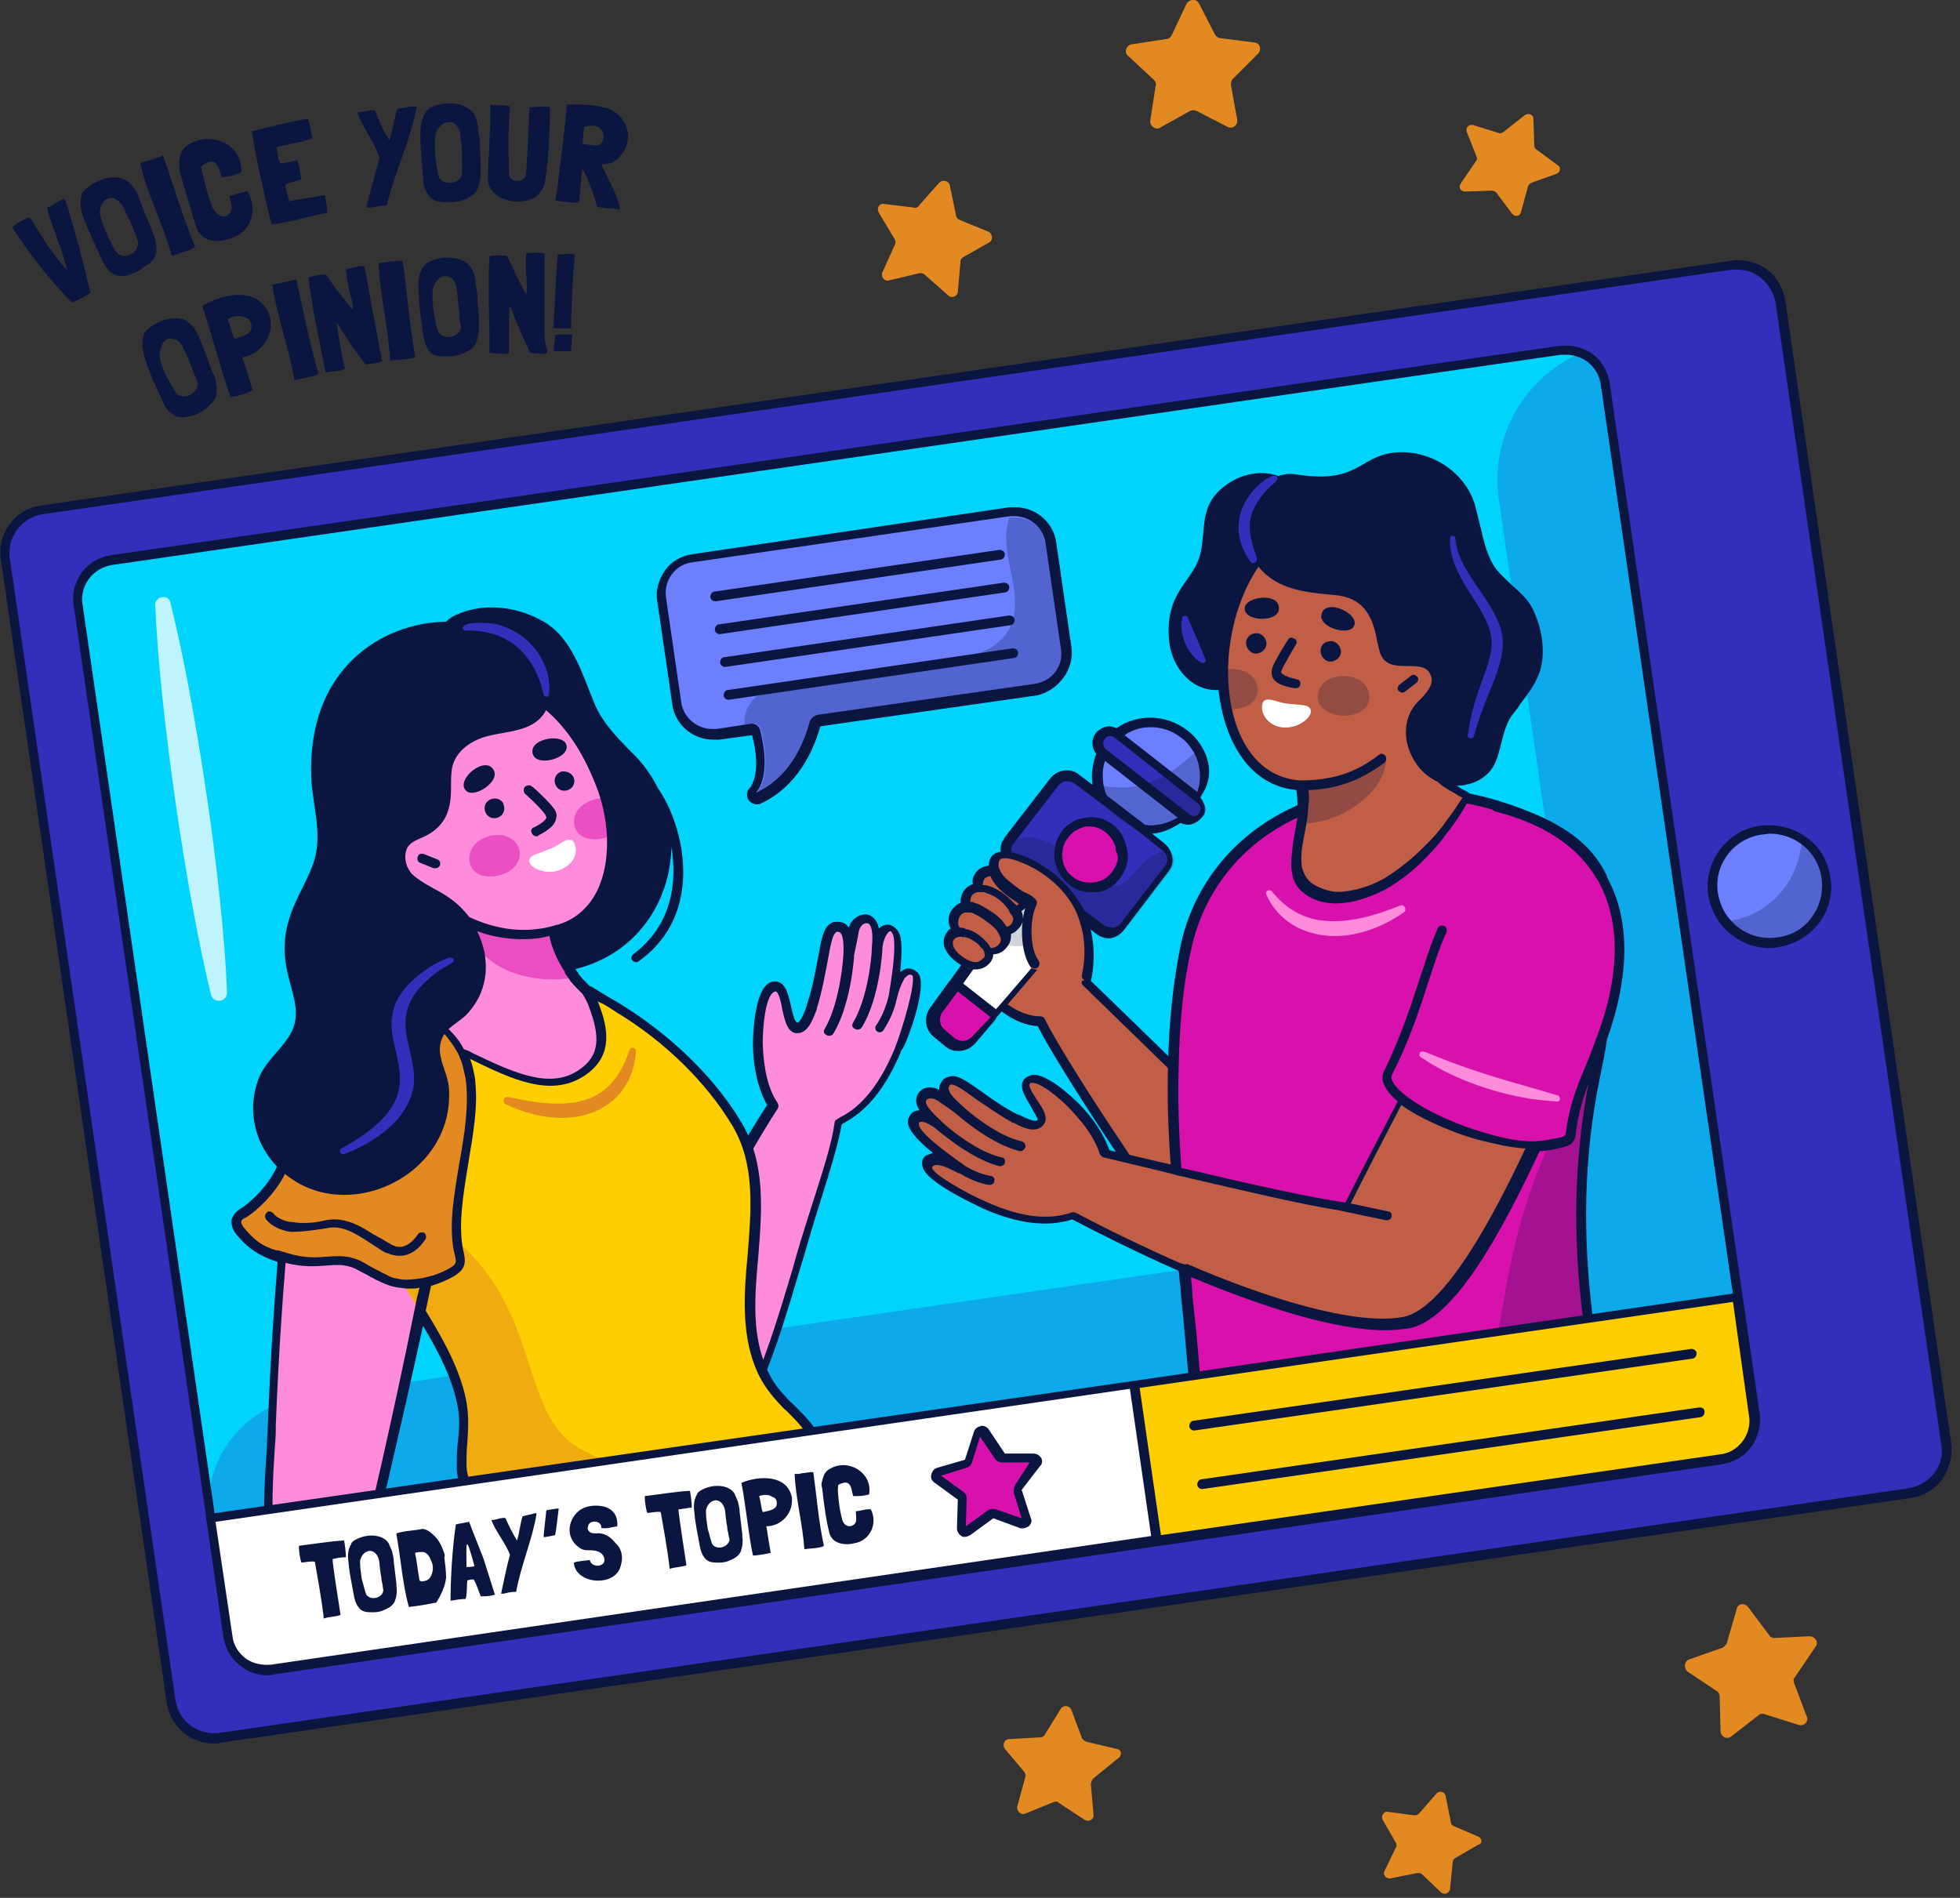 <svg xmlns="http://www.w3.org/2000/svg" width="221" height="214" viewBox="0 0 221 214" fill="none">
  <rect x="0" y="0" width="221" height="214" fill="#333333" stroke="none"/>
  <g clip-path="url(#clip0_65_346)">
    <path d="M200.8 34L219.5 162.9C219.9 165.5 218.1 168 215.4 168.4L24.7 195.9C22.1 196.3 19.6 194.5 19.2 191.8L0.6 63C0.2 60.4 2 57.9 4.7 57.5L195.3 29.9C196.2 29.8 197 29.9 197.8 30.2C199.3 30.8 200.5 32.2 200.8 34Z" fill="#332FBA"/>
    <path d="M180.9 43.3L197.8 159.6C198.2 162 196.5 164.3 194 164.6L30.7 188.3C28.3 188.7 26 187 25.7 184.5L8.8 68.2C8.4 65.8 10.1 63.5 12.6 63.2L175.9 39.5C176.7 39.4 177.5 39.5 178.2 39.8C179.6 40.3 180.7 41.6 180.9 43.3Z" fill="#00D4FC"/>
    <path opacity="0.25" d="M180.9 43.3L195.8 146.3L23.7 171.3C22.7 164.7 27.4 158.6 34 157.6L167.5 138.2C174.7 137.2 179.8 130.5 178.7 123.3L169 56.3C168 49.2 171.9 42.6 178.2 39.8C179.6 40.3 180.7 41.6 180.9 43.3Z" fill="#332FBA"/>
    <path opacity="0.75" d="M19.2 67.9C21.9 78.6 25.1 99.2 25.6 111.9C25.6 113 24.1 113.2 23.8 112.2C21 100.8 18 80.2 17.5 68.2C17.5 67.2 19 67 19.2 67.9Z" fill="white"/>
    <path d="M205.9 99C206.4 102.5 204 105.7 200.5 106.2C198.2 106.5 196 105.6 194.6 103.9C193.9 103 193.4 102 193.2 100.8C192.7 97.3 195.1 94.1 198.6 93.6C200.3 93.4 201.9 93.8 203.2 94.7C204.6 95.7 205.6 97.2 205.9 99Z" fill="#6B7FFF"/>
    <path opacity="0.25" d="M205.9 99C206.4 102.5 204 105.7 200.5 106.2C198.2 106.5 196 105.6 194.6 103.9C196.2 103.7 197.6 103.2 198.8 102.4C201.6 100.5 202.9 97.7 203.2 94.7C204.6 95.7 205.6 97.2 205.9 99Z" fill="#0A1640"/>
    <path d="M220 162.7L201.3 33.9C201 32 199.8 30.4 198 29.7C197.1 29.4 196.2 29.2 195.2 29.4L4.6 57C1.7 57.4 -0.4 60.2 0.1 63.1L18.8 192C19.2 194.7 21.5 196.6 24.1 196.6C24.4 196.6 24.6 196.6 24.9 196.5L215.5 168.9C216.9 168.7 218.2 167.9 219 166.8C219.8 165.6 220.2 164.1 220 162.7ZM218.1 166.1C217.4 167 216.4 167.6 215.3 167.8L24.7 195.4C22.3 195.7 20.2 194.1 19.8 191.8L1.1 62.9C0.8 60.6 2.4 58.4 4.7 58L195.3 30.4C195.5 30.4 195.7 30.4 195.9 30.4C196.4 30.4 197 30.5 197.5 30.7C198.9 31.3 199.9 32.6 200.2 34.1L218.9 163C219.1 164 218.8 165.2 218.1 166.1Z" fill="#0A1640"/>
    <path d="M181.5 43.2C181.2 41.4 180.1 39.9 178.4 39.3C177.6 39 176.7 38.9 175.8 39L12.5 62.6C9.8 63 7.9 65.5 8.3 68.2L25.2 184.5C25.4 185.8 26.1 187 27.2 187.8C28.1 188.5 29.1 188.8 30.2 188.8C30.4 188.8 30.7 188.8 30.9 188.7L194.2 165C195.5 164.8 196.7 164.1 197.5 163C198.3 161.9 198.6 160.6 198.4 159.3L181.5 43.2ZM196.5 162.5C195.9 163.3 195 163.9 193.9 164L30.6 187.7C29.6 187.8 28.5 187.6 27.7 187C26.9 186.4 26.3 185.5 26.2 184.4L9.3 68.1C9 66 10.5 64 12.7 63.7L176 40C176.2 40 176.4 40 176.6 40C177.1 40 177.6 40.1 178.1 40.3C179.4 40.8 180.3 42 180.5 43.4L197.4 159.7C197.4 160.6 197.1 161.7 196.5 162.5Z" fill="#0A1640"/>
    <path d="M203.5 94.3C202.1 93.3 200.3 92.9 198.5 93.1C194.7 93.6 192.1 97.2 192.6 100.9C192.8 102.1 193.3 103.3 194.1 104.3C195.4 105.9 197.4 106.9 199.5 106.9C199.8 106.9 200.2 106.9 200.5 106.8C202.3 106.5 203.9 105.6 205.1 104.1C206.2 102.6 206.7 100.8 206.4 99C206.1 97 205.1 95.3 203.5 94.3ZM204.3 103.4C203.4 104.7 202 105.5 200.4 105.7C198.3 106 196.3 105.2 195 103.6C194.3 102.8 193.9 101.8 193.7 100.7C193.2 97.5 195.5 94.5 198.7 94.1C199 94.1 199.3 94 199.6 94C200.8 94 202 94.4 203 95.1C204.3 96 205.2 97.5 205.4 99.1C205.6 100.6 205.2 102.2 204.3 103.4Z" fill="#0A1640"/>
    <path d="M147.4 135.2C145.9 133.5 122.3 110.6 122.3 110.6C123.6 106.2 120.4 100.6 116.2 99.1C112.6 97.8 109.3 100.8 108.7 104.3C108 109 112.8 115.1 117.2 115.1C119.5 119.8 129.3 134.5 133.9 140.7C135.9 143.3 137.9 146.7 141 148C144.2 149.4 148 147.8 149.6 144.8C151.7 141.4 149.8 137.9 147.4 135.2Z" fill="#C05E46"/>
    <path d="M143.6 149.1C142.7 149.1 141.8 148.9 140.9 148.6C138.1 147.4 136.1 144.7 134.4 142.2C134.1 141.8 133.8 141.4 133.6 141.1C128.8 134.6 119.5 120.6 117 115.7C115 115.6 112.8 114.3 111.1 112.3C109 109.9 107.9 106.8 108.3 104.4C108.6 102.3 109.9 100.3 111.7 99.3C113.2 98.4 114.9 98.2 116.5 98.8C121.1 100.4 124.2 106.1 123 110.6C125.6 113.1 146.4 133.3 147.9 135C151.2 138.7 152 142.1 150.3 145.2C148.9 147.6 146.3 149.1 143.6 149.1ZM117.3 114.6C117.5 114.6 117.7 114.7 117.8 114.9C120 119.4 129.7 134 134.5 140.4C134.8 140.8 135.1 141.2 135.3 141.6C137 143.9 138.8 146.5 141.4 147.6C144.3 148.8 147.8 147.5 149.3 144.6C150.7 141.9 150 138.9 147.1 135.6C145.6 133.9 122.3 111.3 122.1 111.1C122 111 121.9 110.8 122 110.6C123.2 106.6 120.3 101.2 116.2 99.8C114.5 99.2 113.1 99.7 112.3 100.2C110.8 101.1 109.7 102.8 109.4 104.6C109.1 106.8 110 109.5 111.9 111.7C113.5 113.5 115.5 114.6 117.3 114.6Z" fill="#0A1640"/>
    <path d="M122.1 103.1L120.2 105.4L113.5 113.2L112.4 114.5L110.1 117.2C109.4 118 108.3 118.1 107.4 117.5L106.2 116.5C105.4 115.9 105.2 114.7 105.8 113.9L107.9 111L108.9 109.6L111.6 105.9L116.7 98.8L122.1 103.1Z" fill="white"/>
    <path opacity="0.18" d="M122.1 103.1L120.2 105.4C117.7 106.4 115 107.3 112.1 106.2C111.9 106.1 111.7 106 111.5 105.9L116.6 98.8L122.1 103.1Z" fill="#0A1640"/>
    <path d="M134.6 91.3C132.5 93.9 128.7 94.4 126.1 92.3C124.8 91.3 124.1 89.9 123.8 88.5C123.5 86.9 123.9 85.2 125 83.8C127.1 81.2 130.9 80.7 133.5 82.8C134.1 83.3 134.6 83.9 135 84.6C136.3 86.6 136.2 89.2 134.6 91.3Z" fill="#6B7FFF"/>
    <path d="M134.5 92.6C134.2 92.6 133.9 92.5 133.7 92.3L124.3 84.9C123.7 84.4 123.6 83.6 124.1 83C124.4 82.7 124.8 82.5 125.2 82.5C125.5 82.5 125.8 82.6 126 82.8L135.4 90.2C136 90.7 136.1 91.5 135.6 92.1C135.3 92.4 134.9 92.6 134.5 92.6Z" fill="#332FBA"/>
    <path d="M131.9 98L126.8 104.6C126.2 105.4 125.2 105.5 124.4 104.9L122.1 103.1L116.5 98.8L114.3 97.1C113.7 96.6 113.5 95.8 113.7 95.1C113.8 95 113.8 94.8 113.9 94.7L119 88.1C119.6 87.3 120.6 87.2 121.4 87.8L131.5 95.6C131.6 95.7 131.6 95.7 131.7 95.8C132.3 96.4 132.4 97.3 131.9 98Z" fill="#332FBA"/>
    <g opacity="0.25">
      <path d="M135.1 84.5C132.6 86.9 129.9 88.9 126.2 88.8C125.5 88.8 124.6 88.7 123.8 88.5C124 90 124.8 91.3 126.1 92.3C128.3 94 131.4 94 133.5 92.4C133.9 92.1 135.4 92.3 135.8 91.9C136.1 91.5 135.2 90.5 135.4 90C136.2 88.2 136 86.1 135.1 84.5Z" fill="#0A1640"/>
      <path d="M123.8 99C121.4 97.2 117 92.6 113.8 95.2C113.5 95.9 113.7 96.7 114.4 97.2L124.5 105C125.2 105.6 126.3 105.4 126.9 104.7L132 98.1C132.5 97.4 132.4 96.5 131.9 95.9C127.6 96.1 127.7 102 123.8 99Z" fill="#0A1640"/>
    </g>
    <path d="M105.7 113.9C105.1 114.7 105.3 115.9 106.1 116.5L107.3 117.5C108.1 118.1 109.3 118 109.9 117.2L112.2 114.5L107.7 110.9L105.7 113.9Z" fill="#D811AD"/>
    <path d="M125.2 93.5C123.6 92.3 121.3 92.6 120.1 94.2C118.9 95.8 119.2 98.1 120.8 99.3C122.4 100.5 124.7 100.2 125.9 98.6C127.1 97 126.8 94.7 125.2 93.5Z" fill="#D811AD"/>
    <path d="M135.5 84.2C135.1 83.5 134.5 82.8 133.8 82.3C131.4 80.5 128.2 80.5 125.9 82.1C125.6 82 125.3 81.9 125.1 81.9C124.5 81.9 124 82.2 123.6 82.6C123.3 83 123.1 83.5 123.2 84C123.2 84.4 123.4 84.7 123.6 85C123.2 86.1 123 87.3 123.2 88.5L121.6 87.3C121.1 86.9 120.5 86.8 119.9 86.9C119.3 87 118.8 87.3 118.4 87.8L113.3 94.4C113.2 94.6 113.1 94.8 113 94.9C112.6 95.8 112.9 96.9 113.7 97.5L115.5 98.9L110.7 105.6L107.1 110.6L107 110.7L104.9 113.6C104.1 114.7 104.3 116.2 105.4 117L106.6 118C106.8 118.2 107.1 118.3 107.3 118.4C107.5 118.5 107.8 118.5 108.1 118.5C108.7 118.5 109.3 118.3 109.8 117.8C109.9 117.7 109.9 117.7 110 117.6L112.3 114.9V114.8L121.7 103.8L123.6 105.3C124 105.6 124.5 105.8 124.9 105.8C125 105.8 125.1 105.8 125.2 105.8C125.8 105.7 126.3 105.4 126.7 104.9L131.7 98.3C132.4 97.4 132.3 96.2 131.6 95.4C131.5 95.3 131.4 95.2 131.3 95.1L129.9 94C130 94 130 94 130 94C131.1 93.9 132.2 93.4 133.1 92.8C133.4 92.9 133.7 93 133.9 93C134.5 93 135 92.7 135.4 92.3C136 91.6 135.9 90.5 135.3 89.9C136.7 88.1 136.6 86 135.5 84.2ZM129.8 82C131 82 132.2 82.4 133.2 83.2C133.8 83.6 134.2 84.2 134.6 84.8C135.1 85.7 135.3 86.6 135.3 87.6C135.3 88.2 135.2 88.8 135 89.3L126.8 82.9C127.8 82.2 128.8 82 129.8 82ZM109.6 116.9C109.2 117.3 108.6 117.5 108.1 117.3C107.9 117.2 107.8 117.2 107.7 117.1L106.5 116.1L106.4 116L106.3 115.9C105.9 115.4 105.9 114.7 106.2 114.2L108 111.8L111.7 114.7L109.6 116.9ZM113.1 112.9L112.3 113.8L108.6 110.9L116.7 99.6L121.4 103.2L113.1 112.9ZM131.2 96L131.3 96.1C131.7 96.5 131.7 97.2 131.4 97.6L126.3 104.2C126.1 104.4 125.8 104.6 125.5 104.6C125.2 104.6 124.9 104.5 124.6 104.4L122.7 103L121.9 102.4L117.1 98.7L116.3 98L114.5 96.7C114.1 96.4 113.9 95.8 114.1 95.4C114.1 95.3 114.2 95.2 114.3 95.1L119.4 88.5C119.6 88.3 119.9 88.1 120.2 88.1C120.3 88.1 120.3 88.1 120.4 88.1C120.7 88.1 120.9 88.2 121.1 88.3L123.9 90.4L128.7 94L131.2 96ZM130.5 93C130 93.1 129.5 93.1 129.1 93L124.8 89.7C124.6 89.3 124.5 88.9 124.4 88.4C124.3 87.5 124.3 86.6 124.6 85.8L132.8 92.2C132.1 92.6 131.3 92.9 130.5 93ZM135.2 91.7C135.1 91.9 134.9 92 134.7 92H134.6C134.4 92 134.2 91.9 134.1 91.8L133.7 91.5L125.1 84.8L124.7 84.5C124.5 84.3 124.4 84.1 124.4 83.9C124.4 83.7 124.4 83.5 124.6 83.3C124.7 83.1 124.9 83 125.1 83H125.2C125.4 83 125.6 83.1 125.7 83.2L126.1 83.5L134.7 90.3L135.1 90.6C135.3 90.8 135.4 91 135.4 91.2C135.4 91.3 135.3 91.5 135.2 91.7Z" fill="#0A1640"/>
    <path d="M125.5 93C124.6 92.3 123.5 92 122.4 92.2C121.9 92.3 121.3 92.4 120.9 92.7C120.4 93 120 93.3 119.7 93.8C119.1 94.6 118.8 95.6 118.9 96.6C118.9 96.7 118.9 96.8 118.9 96.9C119.1 98 119.6 99 120.5 99.7C121.2 100.3 122.1 100.6 123 100.6C123.2 100.6 123.4 100.6 123.6 100.6C123.7 100.6 123.8 100.6 123.8 100.6C124.8 100.4 125.7 99.9 126.3 99C126.6 98.6 126.9 98.1 127 97.6C127.2 97.1 127.2 96.5 127.1 95.9C126.9 94.7 126.4 93.7 125.5 93ZM125.9 97.4C125.8 97.7 125.6 98 125.4 98.3C124.9 99 124.2 99.4 123.3 99.5C122.5 99.6 121.6 99.4 121 98.9C120.3 98.4 119.9 97.7 119.8 96.8C119.7 95.9 119.9 95.1 120.4 94.5C120.6 94.2 120.9 93.9 121.2 93.7C121.6 93.5 122 93.3 122.4 93.2C122.5 93.2 122.7 93.2 122.8 93.2C122.9 93.2 123 93.2 123 93.2C123.6 93.2 124.2 93.5 124.6 93.8C125.1 94.2 125.5 94.7 125.7 95.3C125.8 95.5 125.8 95.7 125.8 95.9C126.1 96.4 126.1 96.9 125.9 97.4Z" fill="#0A1640"/>
    <path d="M122.3 104.3C121.3 100.9 118.2 98.1 114.9 97C113.9 96.7 112 96.2 112 97.8C112 98 112 98.1 112.1 98.3C111.3 98.2 110.7 98.5 110.4 99.1C110.2 99.5 110.2 99.9 110.3 100.4C110 100.4 109.8 100.5 109.6 100.6C109.2 100.8 108.9 101.1 108.8 101.6C108.7 101.9 108.7 102.2 108.8 102.6H108.7C108.2 102.7 107.7 103.1 107.5 103.6C107.3 104.1 107.4 104.8 107.7 105.3L107.8 105.4C107.5 105.5 107.2 105.6 107.1 105.8C106.8 106.2 106.8 106.6 106.9 107.1C107.2 108.1 108.4 108.9 109.3 109.2C110 109.4 110.6 109.3 111 108.9C111.3 108.6 111.4 108.2 111.3 107.7C111.3 107.6 111.3 107.6 111.2 107.5C112.2 107.7 112.7 107.3 113 106.9C113.3 106.4 113.4 105.9 113 105.3C113.1 105.3 113.2 105.3 113.3 105.3C113.7 105.2 114.1 105 114.3 104.6C114.5 104.2 114.5 103.8 114.4 103.5C114.3 103.3 114.2 103.1 114.1 102.9C114.7 102.8 115.1 102.6 115.3 102.1C115.3 102 115.4 101.9 115.4 101.9C116 102.3 116.1 102.3 116 102.6C115.2 104.2 115.2 107.8 116.3 109.2L122.2 110.6C122.9 108.4 122.9 106.2 122.3 104.3Z" fill="#C05E46"/>
    <path d="M122.8 104.1C121.8 100.8 118.7 97.7 115.1 96.4C113.7 95.9 112.7 95.9 112.1 96.3C111.8 96.5 111.5 96.9 111.5 97.6C110.8 97.7 110.2 98 109.9 98.6C109.7 98.9 109.6 99.3 109.7 99.7C109.6 99.7 109.5 99.8 109.4 99.8C108.9 100.1 108.5 100.5 108.4 101.1C108.3 101.3 108.3 101.5 108.3 101.8C107.8 102 107.3 102.5 107.1 103C106.9 103.5 106.9 104.2 107.2 104.7C107 104.8 106.9 104.9 106.8 105.1C106.4 105.6 106.3 106.2 106.5 106.8C106.9 107.9 108.1 108.8 109 109.1C109.1 109.1 109.1 109.1 109.2 109.2C109.4 109.2 109.5 109.3 109.7 109.3C109.8 109.3 109.9 109.3 110.1 109.3C110.6 109.3 111.1 109.1 111.5 108.7C111.8 108.4 112 108 112 107.6C112.9 107.6 113.4 107 113.6 106.7C113.7 106.6 113.7 106.5 113.8 106.4C114 106 114 105.6 114 105.3C114.4 105.2 114.8 104.8 115.1 104.4C115.4 103.9 115.4 103.3 115.2 102.8V102.7C115.4 102.6 115.5 102.5 115.6 102.4C115 104.3 115.1 107.5 116.2 109C116.4 109.2 116.7 109.3 117 109.1C117.2 108.9 117.3 108.6 117.1 108.3C116.1 107 116.1 103.7 116.8 102.2C117.1 101.6 116.8 101.4 116.3 101C116.2 101 116.2 100.9 116.1 100.9C116.1 100.9 116 100.8 115.9 100.8C115.8 100.7 115.7 100.7 115.5 100.6C115.4 100.6 115.4 100.5 115.3 100.5C115.3 100.5 115.2 100.5 115.2 100.4C115.1 100.4 115.1 100.3 115 100.3C114.2 99.7 113.5 99.2 113.1 98.7C113 98.6 113 98.5 112.9 98.4C112.8 98.3 112.8 98.2 112.8 98.2C112.7 98.1 112.7 97.9 112.6 97.8C112.6 97.7 112.6 97.7 112.6 97.6C112.6 97.5 112.6 97.5 112.6 97.4C112.6 97.1 112.7 97 112.8 96.9C112.9 96.8 113.4 96.6 114.8 97.1C118.1 98.3 121 101 121.8 104.1C122.4 106 122.4 108 122 109.9C121.9 110.2 122.1 110.5 122.4 110.5H122.5C122.7 110.5 123 110.3 123 110.1C123.5 108.4 123.4 106.2 122.8 104.1ZM114 103.1C114.1 103.2 114.1 103.3 114.2 103.4C114.3 103.7 114.2 103.9 114.1 104.1C114 104.3 113.7 104.5 113.5 104.5C113.4 104.3 113.2 104.1 113 103.8C112.7 103.5 112.3 103.1 111.8 102.8C111.3 102.5 110.6 102 109.9 101.8C109.8 101.8 109.8 101.8 109.7 101.7C109.6 101.7 109.5 101.7 109.4 101.7C109.4 101.4 109.5 100.9 109.9 100.7C110 100.7 110.1 100.6 110.2 100.6C110.4 100.6 110.6 100.6 110.8 100.6H110.9C111 100.6 111.1 100.6 111.2 100.7C112 100.9 112.9 101.5 113.5 102.3C113.6 102.4 113.6 102.5 113.7 102.5C113.8 102.8 113.9 103 114 103.1ZM112.7 106.4C112.5 106.7 112.1 106.9 111.7 106.9C111.6 106.7 111.5 106.5 111.3 106.3C110.7 105.6 109.9 105 109.1 104.8C109 104.8 108.9 104.8 108.8 104.7C108.6 104.6 108.4 104.6 108.2 104.6C108 104.3 108 103.9 108.1 103.6C108.2 103.3 108.4 103 108.8 102.9H108.9C109 102.9 109.2 102.9 109.3 102.9H109.4H109.5C110.1 103.1 110.7 103.5 111.1 103.8C111.4 104 111.8 104.3 112.1 104.6L112.2 104.7C112.4 104.9 112.6 105.2 112.7 105.5C112.9 105.8 112.9 106.1 112.7 106.4ZM109.5 108.4C108.6 108.1 107.7 107.3 107.5 106.7C107.4 106.4 107.4 106.1 107.6 105.9C107.7 105.8 107.8 105.7 107.9 105.7C108.1 105.6 108.4 105.6 108.7 105.7L108.8 105.5V105.7H108.9H109C109.5 105.9 110.1 106.2 110.5 106.7C110.6 106.8 110.6 106.9 110.7 106.9C110.9 107.1 111 107.3 111 107.5C111.1 107.8 111 108 110.8 108.1C110.4 108.6 109.9 108.5 109.5 108.4ZM114.6 101.7C114.7 101.8 114.8 101.9 114.9 101.9C114.8 102 114.7 102.1 114.6 102.1C114.5 102 114.5 101.9 114.4 101.9C113.6 101 112.5 100.2 111.5 99.9C111.3 99.8 111 99.8 110.8 99.8C110.8 99.5 110.9 99.3 111 99.1C111.2 98.9 111.4 98.8 111.7 98.8C112 99.7 113 100.7 114.6 101.7Z" fill="#0A1640"/>
    <path d="M182.6 166.2C181.1 160.2 179.8 154.4 179.1 148.7C177.9 139.8 178 130.9 179.9 121.4C180.2 119.9 180.5 118.4 180.7 117.1C183.2 110.1 183.4 103.9 180.7 99.1C179.4 96.2 176.9 94.1 172.9 92.4C170.5 91.4 168 90.6 165.4 90.1C161.9 89.4 158.2 89.2 154.6 89.6C153.7 89.7 152.7 89.8 151.8 90C150.1 90.3 148.6 90.8 147 91.4C140.4 94.2 135.4 99.7 133.9 107.1C133 111.3 132.6 115.9 132.5 120.5C132.4 124.4 132.6 128.4 132.8 132.3C133 134.9 133.2 137.4 133.4 139.9C133.5 141 133.6 142.2 133.7 143.3C133.8 144.5 133.9 145.6 134 146.7C134.3 149.5 134.6 152.3 134.8 155.2C135.1 159 135.3 162.8 135.3 166.6C135.3 168.6 135.4 170.8 135.3 173.2L182.6 166.2Z" fill="#D811AD"/>
    <path opacity="0.25" d="M180.6 116.9C179.6 124 176.8 132 179 148.6C179.7 154.4 181 160.2 182.5 166.1L137.4 172.6C141.4 168.9 147 167.5 152.3 165.9C174.6 159.3 165.1 150.4 174.6 129.2C175 128.3 176.5 128.9 177 128.1C177.6 127.2 177.2 125.2 177.7 124.3C179.4 121.7 179.9 119.4 180.6 116.9Z" fill="#0A1640"/>
    <path d="M167.1 128.3C164.4 127.6 160.5 125.9 158.2 124.1C155.5 129.2 153.4 133.3 151.9 136.3C146.1 135.6 135.5 132.8 124.8 130.4C124.3 128.8 123.3 127 121.5 125.2C120.9 124.6 116.9 120.7 115.9 122.4C115.2 123.5 118.4 126.2 117.4 127C116.8 127.5 115.5 126.9 114.7 126.4C110.4 124.2 107.7 120.8 106.7 122.6C106.3 123.3 107.1 124.3 108.1 125.2C107.4 124.8 106.7 124.3 106.1 123.8C105.3 123.3 104.6 123.3 104.2 123.7C103.5 124.4 104.4 125.6 105.7 126.7C105.2 126.3 104.5 126 103.9 125.9C103.1 125.9 102.8 126.6 103.2 127.2C104 128.6 106.8 130.7 108.3 131.6C108.3 131.6 108.4 131.6 108.4 131.7C107.7 131.3 106.9 130.8 106.1 130.7C105.5 130.6 104.7 130.8 104.7 131.6C104.7 132.9 110.2 135.5 111.3 136C114.4 137.3 118 138.2 121.1 137.1C129.8 141.9 149.6 150.9 158.5 149.2C163.6 148.2 169.3 137.3 173.1 129.2C171.1 129.3 169.3 128.9 167.1 128.3Z" fill="#C05E46"/>
    <path d="M146.1 87C149 92.1 143 98.6 148.3 100.9C150.9 102 154.1 100.9 156.3 99.6C161.6 96.5 165.2 89.9 165.2 89.9C165.2 89.9 165.1 89.9 165.1 89.8C160.5 87.5 160.9 86 160.2 80.7C159.7 76.9 155 79.2 152.4 80.3C150 81.3 144.7 82.6 145.7 86C145.8 86.4 146.1 87 146.1 87Z" fill="#C05E46"/>
    <path d="M175.6 123.5L171.8 122.4C161.5 119.5 160.5 118.1 160.1 118.7C160 118.9 160 119.1 160.2 119.2C163.4 121.4 167.7 123 171.5 123.7C172.8 124 174.2 124.1 175.5 124.2C176 124.3 176 123.6 175.6 123.5Z" fill="#FF8CDB"/>
    <path d="M157.9 102.1C157.9 102.1 155.7 103 154 103.4C151.5 104 148.7 104.2 146.4 103C144.6 102.1 143.6 100.7 143.4 100.5C143.1 100.2 142.6 100.5 142.8 100.9C144.9 105.7 151.7 107.5 158.4 102.8C158.6 102.5 158.3 101.9 157.9 102.1Z" fill="#FF8CDB"/>
    <path opacity="0.25" d="M145.8 86.2C145.9 86.5 146 86.7 146.1 87C146.1 87.1 146.2 87.2 146.2 87.3C146.3 87.4 146.3 87.6 146.4 87.7C146.8 88.8 147 90 146.9 91.2C146.9 91.5 146.9 91.8 146.8 92.1C146.8 92.4 146.7 92.6 146.7 92.9C147.5 92.9 148.3 92.7 149 92.6C152.4 91.8 156.2 88.9 156.3 85.6C156.3 85.5 154.9 85.7 154.7 85.7C150.8 86 147.9 86.1 145.8 86.2Z" fill="#0A1640"/>
    <path d="M183.1 166.1C181.4 159.4 180.2 153.9 179.6 148.6C178.4 139.1 178.6 130.2 180.4 121.5C180.7 120 181 118.6 181.2 117.2C183.7 110.2 183.8 104.1 181.5 99.5C181.4 99.3 181.3 99.1 181.2 98.9V98.8C179.8 95.8 177.3 93.6 173.1 91.8C170.7 90.8 168.3 90 165.8 89.5C165.7 89.5 165.7 89.4 165.6 89.4L165.5 89.3L165.3 89.2L164.9 89C164.6 88.8 164.4 88.7 164.1 88.5C163.6 88.2 163.1 87.8 162.7 87.4C161.9 86.6 161.6 85.5 161.4 84.2C161.2 83 161.1 81.7 160.9 80.5C160.8 79.8 160.5 79 159.8 78.6C159.1 78.2 158.3 78.1 157.7 78.2C156.3 78.3 155.1 78.8 153.9 79.3L152 80L150.2 80.7C149 81.2 147.8 81.6 146.7 82.5C146.2 82.9 145.6 83.4 145.3 84.1C145 84.8 145 85.5 145.1 86.2C145.1 86.4 145.2 86.4 145.2 86.5L145.3 86.7L145.4 86.9L145.5 87V87.1C146.1 88.2 146.3 89.5 146.3 90.8C139.4 93.8 134.6 99.6 133.1 106.7C132.3 110.7 131.8 115.1 131.7 120.2C131.6 123.5 131.7 127.2 132 131.3C129.7 130.8 127.4 130.2 125.1 129.7C124.5 128 123.4 126.3 121.8 124.6C121.4 124.2 118.2 121 116.4 121.2C116 121.3 115.6 121.5 115.4 121.8C114.9 122.6 115.6 123.7 116.2 124.7C116.4 125.1 117.1 126.2 117 126.3C116.7 126.6 115.5 126 114.9 125.7H114.8C113.2 124.9 111.8 123.9 110.7 123.1C109 121.9 107.9 121.1 107 121.4C106.6 121.5 106.3 121.7 106.1 122.1C105.9 122.4 105.9 122.7 105.9 122.9C105 122.4 104.1 122.6 103.7 123.1C103.4 123.4 103.3 123.8 103.3 124.1C103.3 124.4 103.4 124.8 103.7 125.2C103.2 125.2 102.8 125.4 102.6 125.8C102.3 126.2 102.3 126.8 102.6 127.3C103 128 103.8 128.9 105.2 130C104.9 130.1 104.7 130.2 104.4 130.3C104.1 130.5 103.9 130.9 104 131.4C104.1 133.3 110.8 136.2 110.9 136.3C114.8 138 118.1 138.4 120.9 137.5C123.6 138.9 127.9 141.1 132.9 143.3C133 143.9 133 144.5 133.1 145.1L133.2 146.5C133.5 149 133.7 152 134 155C134.3 159.2 134.5 162.9 134.5 166.4C134.5 167 134.5 167.7 134.5 168.4C134.5 169.9 134.5 171.4 134.5 173C134.5 173.2 134.6 173.3 134.7 173.4C134.8 173.5 134.9 173.5 135.1 173.5C135.1 173.5 135.1 173.5 135.2 173.5L182.5 166.6C182.6 166.6 182.8 166.5 182.9 166.4C183.1 166.4 183.1 166.2 183.1 166.1ZM146.3 86.2V86.1V86C146.2 85.5 146.2 85 146.4 84.5C146.6 84 147 83.6 147.5 83.3C148.4 82.6 149.6 82.1 150.7 81.6L152.5 80.9L154.3 80.2C155.4 79.7 156.6 79.3 157.7 79.2C158.3 79.2 158.8 79.2 159.2 79.4C159.6 79.6 159.8 80.1 159.9 80.6C160.1 81.8 160.2 83.1 160.4 84.3C160.5 84.9 160.6 85.6 160.9 86.2C161.1 86.9 161.5 87.5 162 88C162.3 88.4 162.7 88.7 163.1 88.9C163.2 89 163.4 89.1 163.6 89.2C163.9 89.4 164.2 89.5 164.4 89.7L164.8 89.9H164.9L164.8 90.1L164.6 90.4C164.4 90.7 164.2 91 164 91.3C163.6 91.9 163.1 92.5 162.7 93.1C161.8 94.3 160.7 95.4 159.6 96.4C158.5 97.4 157.3 98.3 156 99.1C154.7 99.8 153.3 100.3 151.8 100.5C151.1 100.6 150.4 100.6 149.7 100.4C149 100.2 148.3 99.9 147.8 99.5C147.3 99.1 147 98.5 146.8 97.8C146.7 97.1 146.7 96.4 146.8 95.7C147 94.3 147.4 92.8 147.5 91.3C147.5 91.2 147.5 91.2 147.5 91.1C147.5 90.8 147.6 90.4 147.6 90.1C147.6 88.9 147.4 87.6 146.8 86.4V86.3V86.2L146.7 86L146.3 86.2ZM132.9 120.4C133 115.4 133.4 111 134.3 107.1C135.7 100.5 140 95.1 146.3 92.2C146.1 93.4 145.8 94.7 145.7 96C145.6 96.8 145.5 97.6 145.7 98.5C145.8 99.3 146.3 100.2 147 100.7C148.4 101.8 150.1 102 151.7 101.8C153.3 101.6 154.8 101 156.2 100.3C157.6 99.5 158.8 98.6 160 97.5C161.1 96.4 162.2 95.3 163.1 94C163.6 93.4 164 92.8 164.5 92.1C164.7 91.8 164.9 91.4 165.1 91.1L165.4 90.6C166.4 90.8 167.3 91 168.3 91.3C168.4 91.4 168.5 91.5 168.6 91.5C174.1 92.9 178 95.5 180.1 99.2L180.2 99.3C180.3 99.5 180.4 99.7 180.5 99.9C182.7 104.3 182.6 110.1 180.1 116.8C179.8 117.6 179.5 118.4 179.2 119.2C178 122.1 177.1 124 176.6 127.4V127.5C176.5 128.1 176.5 128.1 175.8 128.3C175.2 128.4 174.6 128.5 174.1 128.6C173.7 128.6 173.3 128.7 172.9 128.7C171.1 128.7 169.3 128.3 167.3 127.7C164.8 127 161.2 125.5 159 123.9C158.7 123.7 158.4 123.5 158.1 123.2C157.6 122.8 157.2 122.3 157 121.9C156.8 121.5 156.9 121.3 157 121.1C158.8 117.6 160 114 161 110.9C161.7 108.8 162.3 106.8 163.1 105.1C163.2 104.8 163.1 104.5 162.8 104.4C162.5 104.3 162.2 104.4 162.1 104.7C161.3 106.5 160.7 108.5 160 110.6C159 113.7 157.8 117.2 156.1 120.7C155.8 121.2 155.8 121.8 156.1 122.4C156.4 123 156.9 123.6 157.6 124.2C155.1 129 153.1 132.8 151.7 135.6C147.6 135 141.3 133.6 134.1 131.9C133.8 131.8 133.5 131.8 133.2 131.7C132.9 127.5 132.8 123.8 132.9 120.4ZM133 142.4C128.7 140.5 124.6 138.5 121.4 136.8C121.3 136.8 121.2 136.7 121.1 136.7C121 136.7 121 136.7 120.9 136.7C118.3 137.6 115.2 137.3 111.4 135.6C109 134.6 105.2 132.4 105.1 131.7C105.1 131.6 105.1 131.5 105.2 131.5C105.3 131.4 105.6 131.3 105.9 131.4C106.6 131.5 107.3 131.9 108.1 132.3C108.1 132.3 108.1 132.3 108.2 132.3C110 133.4 111.4 133.6 111.5 133.6C111.5 133.6 111.5 133.6 111.6 133.6C111.9 133.6 112.1 133.4 112.1 133.2C112.2 132.9 112 132.6 111.7 132.6C111.7 132.6 110.3 132.4 108.7 131.4L108.6 131.3C105.9 129.4 104.2 128 103.7 127.1C103.6 126.9 103.6 126.7 103.6 126.6C103.7 126.5 103.8 126.5 103.9 126.5C104.3 126.5 104.7 126.7 105.3 127.1C105.5 127.2 109.2 130.6 112.7 131.5C112.8 131.5 112.8 131.5 112.8 131.5C113 131.5 113.3 131.3 113.3 131.1C113.4 130.8 113.2 130.5 112.9 130.5C109.9 129.8 106.6 126.9 106.1 126.4C106.1 126.4 106.1 126.3 106 126.3C104.7 125.1 104.4 124.5 104.4 124.3C104.4 124.2 104.4 124.1 104.5 124C104.7 123.8 105.2 123.8 105.7 124.1C106.3 124.5 106.9 124.9 107.7 125.5C108.3 126 111.7 129 115 129.8H115.1C115.3 129.8 115.5 129.6 115.6 129.4C115.7 129.1 115.5 128.8 115.2 128.7C112.2 128 108.9 125.1 108.4 124.6C108.3 124.6 108.3 124.5 108.3 124.5C106.8 123.2 106.9 122.7 107 122.5C107.1 122.3 107.2 122.3 107.2 122.3C107.7 122.2 108.9 123.1 110 123.9C111.2 124.7 112.6 125.7 114.2 126.6H114.3C115.2 127.1 116.6 127.8 117.5 127C118.4 126.2 117.6 125 116.9 124C116.6 123.5 115.9 122.5 116.1 122.2C116.2 122.1 116.2 122.1 116.3 122.1C117.3 122 119.5 123.8 120.8 125.2C122.4 126.9 123.5 128.5 124 130.1C124.1 130.3 124.2 130.4 124.4 130.5C126.9 131.1 129.5 131.7 131.9 132.3C132.3 132.4 132.6 132.5 133 132.6C133.2 132.6 133.4 132.7 133.5 132.7C140.4 134.3 146.3 135.7 150.5 136.4H150.6L156.3 137.6H156.4C156.6 137.6 156.9 137.4 156.9 137.2C157 136.9 156.8 136.6 156.5 136.6L152.3 135.7C153.7 132.9 155.6 129.2 158 124.6C160.5 126.4 164.4 127.9 166.6 128.5C168.6 129 170.3 129.4 172 129.5C168.7 136.5 163 147.6 158.2 148.5C152.8 149.5 142.8 146.4 133.8 142.5C133.8 142.7 133.4 142.5 133 142.4ZM135.8 172.5C135.8 171.1 135.8 169.8 135.8 168.5C135.8 167.8 135.8 167.2 135.8 166.5C135.8 163.1 135.6 159.3 135.3 155.1C135.1 152.2 134.8 149.2 134.5 146.6L134.4 145.2C134.4 144.8 134.3 144.4 134.3 144C141.7 147.1 150.3 150 156.2 150C157.1 150 158 149.9 158.8 149.8C163.9 148.9 169.2 139.2 173.6 129.8C174.4 129.8 175.2 129.6 176.1 129.4C177.4 129.1 177.6 128.6 177.7 127.7V127.6C178 125.4 178.5 123.8 179.1 122.2C177.5 130.7 177.3 139.4 178.5 148.7C179.2 153.9 180.3 159.3 181.9 165.7L135.8 172.5Z" fill="#0A1640"/>
    <path d="M164.5 79.8L161.8 82L155.7 85.5C152.8 87.8 149.8 88.6 146.5 88.5C142.1 88.2 139.3 84.7 138.3 80C138 78.6 137.8 77.2 137.8 75.7C137.8 70.9 139.3 65.8 142.5 62.1C145.4 58.7 149.7 56.6 154.1 57.5C162.8 59.3 164.9 67.4 162.8 74.8L164.5 79.8Z" fill="#C05E46"/>
    <path d="M146.8 79.5C146 79.4 145.2 79.4 144.4 79.2C143.6 79 142.4 78.4 142.3 79.6C142.2 80.7 143.1 81.6 144 81.9C146.7 82.7 149.3 79.7 146.8 79.5Z" fill="white"/>
    <g opacity="0.25">
      <path d="M148.6 78.3C149 75.4 154.4 75.6 154.4 78.6C154.4 80.8 150.9 81.3 149.4 80C148.7 79.6 148.5 78.9 148.6 78.3Z" fill="#0A1640"/>
      <path d="M141.8 77.8C141.8 79.5 139.8 80.2 138.2 79.9C137.9 78.5 137.7 77.1 137.7 75.6C139.5 75.1 141.8 75.8 141.8 77.8Z" fill="#0A1640"/>
    </g>
    <path d="M144.2 68.7C144.4 66.6 139.8 67.3 140.4 68.9C140.8 70.1 144.1 70.1 144.2 68.7Z" fill="#0A1640"/>
    <path d="M152.6 70.7C153.6 69.3 149.4 67.3 149 69.3C148.7 70.7 151.9 71.7 152.6 70.7Z" fill="#0A1640"/>
    <path d="M146 77.6H146.1C146.4 77.6 146.6 77.4 146.6 77.2C146.7 76.9 146.5 76.6 146.2 76.6C144.9 76.3 144.6 76 144.5 75.9C144.5 75.9 144.4 75.8 144.5 75.6C144.8 74.9 146.1 72.7 146.1 72.7C146.3 72.4 146.2 72.1 145.9 72C145.6 71.8 145.3 71.9 145.2 72.2C145.1 72.3 143.8 74.4 143.5 75.2C143.3 75.7 143.4 76.2 143.5 76.4C143.8 77 144.6 77.4 146 77.6Z" fill="#0A1640"/>
    <path d="M159.8 76.3C159.6 76.1 159.3 76 159.1 76.2L157.8 77.2C157.6 77.4 157.5 77.7 157.7 77.9C157.8 78 158 78.1 158.1 78.1C158.2 78.1 158.3 78.1 158.4 78L159.7 77C159.9 76.9 160 76.5 159.8 76.3Z" fill="#0A1640"/>
    <path d="M140.5 72.5C140.5 73.1 141 73.7 141.6 73.7C142.2 73.7 142.8 73.2 142.8 72.6C142.8 72 142.3 71.4 141.7 71.4C141 71.4 140.5 71.9 140.5 72.5Z" fill="#0A1640"/>
    <path d="M148.9 73.4C148.9 74 149.4 74.6 150 74.6C150.6 74.6 151.2 74.1 151.2 73.5C151.2 72.9 150.7 72.3 150.1 72.3C149.4 72.3 148.9 72.7 148.9 73.4Z" fill="#0A1640"/>
    <path d="M172.8 68.6C172.2 67.5 171.4 66.8 170.5 66C169.9 65.4 169.3 64.9 168.8 64.3C167.7 62.9 167.3 61 166.9 59.3C166.7 58.5 166.5 57.7 166.3 56.9C165.2 53.3 161.5 50.8 157.6 51C155.9 51.1 154.8 51.7 153.8 52.3C152.4 53.1 151 53.9 148 53.7C147.6 53.7 147.2 53.6 146.9 53.6C146.1 53.5 145.3 53.3 144.4 53.6C144.3 53.6 144.2 53.6 144.2 53.7C142.2 52.9 139.3 53.4 137.2 55.6C135.4 57.6 135.9 59.8 135.4 62.2C134.7 65.6 131.4 66.5 131.8 72C132 75.2 134.4 78 137.4 77.8C138 83.5 140.9 88.8 146.5 89.1C146.7 89.1 146.8 89.1 147 89.1C150.4 89.1 153.3 88.1 156.1 86C156.3 85.8 156.4 85.5 156.2 85.2C156 85 155.7 84.9 155.5 85.1C152.8 87.2 150.1 88 146.6 88C137.5 87.4 136.2 72.3 141.9 63.9C144 66.5 147.2 66.8 150.5 67.1C154.2 67.4 154.9 70.2 155.3 72.4C155.4 72.8 155.5 73.2 155.6 73.6C156.1 75.1 157.5 75.1 158.7 75.1C160.2 75.1 161.1 75.2 161.4 76.4C161.6 77.3 160.8 78.2 160.1 78.9L159.8 79.2C158.6 80.5 158.2 82.4 158.8 84.3C159.5 86.5 161.2 88.1 163.2 88.5C163.5 88.6 163.9 88.6 164.2 88.6C165.9 88.6 167.7 87.8 168.5 86.2C168.9 85.4 169.1 84.5 169.3 83.7C169.6 82.5 169.9 81.4 170.6 80.5C170.9 80.1 171.2 79.8 171.4 79.4C172.4 78.1 173.4 76.8 173.8 75.1C174.2 72.9 173.8 70.7 172.8 68.6Z" fill="#0A1640"/>
    <path d="M134.9 71.9L133.9 69.6C133.8 69.3 133.3 69.4 133.3 69.7C132.9 71.5 133.9 73.8 135.4 74.7C135.7 74.9 136.1 74.6 135.9 74.3C135.9 74.2 134.9 71.9 134.9 71.9Z" fill="#332FBA"/>
    <path d="M166.4 65.9C163.2 61.3 164.6 60.5 163.8 60.4C163.6 60.4 163.5 60.5 163.5 60.7C163.4 62.8 164.4 64.7 165.5 66.5C166.4 67.9 167.8 69.9 168.1 71.6C168.7 74.5 166.2 77.4 165.5 82.9C165.4 83.3 166.1 83.4 166.2 83C166.2 83 166.6 81.2 168.2 77.4C170.3 72.2 169.8 70.8 166.4 65.9Z" fill="#332FBA"/>
    <path d="M140.9 63.2C141.2 63.7 141.8 63.5 141.7 62.9C140.8 60.2 140.4 58.6 142 56.3C143.3 54.4 144.2 54.4 144 53.8C143.7 52.7 136.9 57.4 140.9 63.2Z" fill="#332FBA"/>
    <path d="M103.1 110.1C102.5 109.5 101.8 109.9 101.4 110.5C100.9 111.2 100.6 112.2 100.4 113V112.9C100.7 111.1 101.4 107.4 100.9 105.7C100.7 104.9 99.9 104.6 99.4 105.2C98.9 105.7 98.7 106.5 98.6 107.1C98.7 105.2 98.5 103.7 97.5 103.7C96.9 103.7 96.3 104.2 96.1 105.2C96 106 95.8 106.9 95.6 107.7C95.7 106.2 95.6 104.9 94.7 104.6C92.7 104 93.1 108.6 91.5 113.5C91.2 114.4 90.7 115.9 89.9 116C88.5 116.1 88.9 111.7 87.6 111.3C85.6 110.8 85.5 116.7 85.5 117.7C85.5 120.8 86.2 123.1 87.2 124.7C83.9 129.5 76.3 143.5 73.6 149.7C73.1 150.8 72.4 152.3 71.7 153.9C73.3 156.4 74.8 159 76.2 161.6L78.6 164.8C85.2 161.4 87.7 149.3 91.5 137.5C93.4 131.6 94.2 128.9 94.5 126.7C94.6 126.6 94.7 126.6 94.9 126.5C98.1 124.9 100.1 121.6 101.4 118.4C101.9 117.2 104 111.1 103.1 110.1Z" fill="#FF8CDB"/>
    <path d="M103.5 109.7C103.2 109.4 102.8 109.2 102.4 109.2C102.1 109.2 101.8 109.4 101.5 109.6C101.7 107.7 101.7 106.3 101.5 105.5C101.3 104.9 100.9 104.5 100.4 104.3C100 104.2 99.5 104.3 99.1 104.7C99 104.2 98.8 103.8 98.6 103.6C98.3 103.3 98 103.1 97.6 103.1C96.9 103.1 96 103.6 95.7 104.6C95.5 104.3 95.3 104.1 94.9 104C94.5 103.9 94 103.9 93.7 104.1C92.8 104.6 92.6 106 92.2 108.2C91.9 109.7 91.6 111.5 91 113.2V113.3C90.8 113.9 90.3 115.3 89.9 115.3C89.6 115.3 89.3 114 89.2 113.5C88.9 112.3 88.7 111 87.7 110.7C87.3 110.6 86.8 110.7 86.5 111C85 112.2 84.9 117.1 84.9 117.6C84.9 120.4 85.5 122.8 86.5 124.6C83.1 129.7 75.7 143.3 73.1 149.4C72.9 149.8 72.8 150.2 72.6 150.6C72.2 151.5 71.7 152.5 71.3 153.6C71.2 153.8 71.3 153.9 71.3 154.1C72.7 156.3 74 158.7 75.8 161.8L78.2 165C78.3 165.1 78.5 165.2 78.6 165.2C78.7 165.2 78.8 165.2 78.8 165.1C84.5 162.1 87.3 152.9 90.2 143.1C90.8 141.2 91.3 139.3 91.9 137.4C93.6 132 94.5 129.1 94.9 126.8C94.9 126.8 95 126.8 95 126.7C97.8 125.3 100 122.5 101.7 118.3C101.9 118.5 104.8 111.1 103.5 109.7ZM100.9 118.2C99.3 122.1 97.2 124.8 94.7 126C94.6 126.1 94.5 126.1 94.4 126.2C94.2 126.3 94.1 126.4 94.1 126.6C93.8 128.9 92.9 131.7 91.1 137.3C90.5 139.2 89.9 141.1 89.4 143C86.6 152.3 84 161.1 78.9 164.1L76.8 161.3C75.1 158.3 73.7 156 72.4 153.8C72.8 152.8 73.2 151.9 73.6 151.1C73.8 150.7 74 150.2 74.2 149.9C76.9 143.8 84.5 129.8 87.7 125C87.8 124.8 87.8 124.6 87.7 124.4C86.6 122.8 86.1 120.5 86 117.7C86 115.7 86.3 112.5 87.2 111.9C87.3 111.8 87.4 111.8 87.5 111.8C87.8 111.9 88.1 113.1 88.2 113.8C88.5 115.1 88.8 116.6 90 116.5C91.2 116.4 91.7 114.8 92.1 113.8V113.7C92.7 111.8 93 110 93.3 108.5C93.6 106.9 93.8 105.4 94.3 105.1C94.3 105.1 94.4 105 94.6 105.1C94.8 105.1 95.2 105.5 95.1 107.6C95.1 107.7 94.8 112.9 93 116C92.8 116.3 92.9 116.6 93.2 116.7C93.3 116.8 93.4 116.8 93.5 116.8C93.7 116.8 93.9 116.7 94 116.5C95.9 113.3 96.3 108.2 96.3 107.7C96.5 106.7 96.7 105.9 96.8 105.2C96.9 104.5 97.3 104.1 97.7 104.1C97.8 104.1 97.9 104.1 98 104.2C98.2 104.4 98.5 105 98.3 106.9V107C98.3 107.7 97.9 112.4 96.2 115.3C96 115.6 96.1 115.9 96.4 116C96.5 116.1 96.6 116.1 96.7 116.1C96.9 116.1 97.1 116 97.2 115.8C99.2 112.5 99.5 107.2 99.5 106.9C99.5 106.9 99.5 106.9 99.5 106.8C99.6 106.1 99.8 105.6 100.1 105.2C100.2 105.1 100.3 105 100.4 105C100.5 105 100.6 105.2 100.7 105.4C101 106.5 100.8 108.8 100.2 112.3C99.7 114.4 98.8 115.6 98.8 115.6C98.6 115.8 98.7 116.2 98.9 116.3C99 116.4 99.1 116.4 99.2 116.4C99.4 116.4 99.5 116.3 99.6 116.2C99.6 116.1 100.6 114.9 101.1 112.7C101.3 111.8 101.6 111 102 110.3C102.2 110.1 102.4 109.9 102.6 109.9C102.7 109.9 102.7 109.9 102.9 110C103.2 111 101.9 115.6 100.9 118.2Z" fill="#0A1640"/>
    <path d="M70.9 117C69.7 114.3 66.8 112.6 64.8 110.2C64.6 110 64.5 109.8 64.3 109.6C64.2 109.5 64.2 109.4 64.1 109.4C63.1 107.9 62.3 106.1 62.3 104.4C62.3 104.3 62.3 104.1 62.3 104C62.3 103.9 62.3 103.8 62.3 103.7C62.3 103.6 62.3 103.4 62.3 103.3C62.2 101.2 60.4 100.1 58.1 100C56.8 99.9 55.4 100.1 54.1 100.6C52.8 101.1 51.5 101.5 50.3 102.2C45.1 105.4 45.8 107.1 43.2 114.2C42.6 115.8 44.2 117.1 46.2 118.3C44.5 118.1 42.4 118.7 39.9 120.3C34 124.1 32.1 127.4 30.6 160.8C30.4 165.3 28.8 177.5 33 179.4C34.7 180.1 36.8 179.2 38.2 178C39.4 177 40.4 175.7 41.3 173.8C41.6 173.2 48 145.1 50.2 134.2C50.7 131.6 51 129.1 51 126.5C51 123.5 50.3 121.2 49 119.8C50.5 120.5 52 121.1 52.8 121.6C62.2 127 73.3 122.2 70.9 117Z" fill="#FF8CDB"/>
    <path d="M91.8 166.1C90.8 167.8 88.9 169.3 87.6 170.2C73.6 180.5 52.2 174 52 165.4C51.9 162.8 52.6 160.5 52 157.9C50.6 151.8 45.3 145 41.2 138C40.4 136.7 39.7 135.3 39 134C37.8 131.6 36.9 129.2 36.4 126.8C35.5 122.6 36.1 117.6 40.2 116.2C48.8 113.3 58.8 125.7 65.8 121.1C68.8 119.1 68.2 116.2 67.2 113.3C66.9 112.5 66.4 111.7 66.4 111.7C66.4 111.7 68 112.6 68.3 112.8C74.4 116.1 80 121.3 83.2 126.7C88.3 135 82.6 145.7 85.8 153.9C86.4 155.3 87.2 156.6 88.3 157.9C89.8 159.5 91.7 160.9 92.3 163C92.7 164.1 92.4 165.1 91.8 166.1Z" fill="#FFCE00"/>
    <path opacity="0.5" d="M91.8 166.1C90.8 167.8 88.9 169.3 87.6 170.2C73.6 180.5 52.2 174 52 165.4C51.9 162.8 52.6 160.5 52 157.9C50.1 149.8 39.6 137.2 39.1 133.9C39.1 134.1 45.1 135.9 45.9 136.3C62.1 144.3 57.5 158.8 65.3 163.3C71.3 166.7 78.8 167 85.6 166.7C86.4 166.6 91.4 166.7 91.8 166.1Z" fill="#E38921"/>
    <path d="M65.7 124.1C62.4 125.1 57.2 123.6 57.3 123.7C56.8 123.6 56.6 124.3 57 124.5C65.1 128.3 71.4 124.7 71.7 118.5C71.7 118.1 71.1 118 71 118.4C70.8 118.6 69.9 123 65.7 124.1Z" fill="#E38921"/>
    <path d="M41.2 143.2C41.8 143.6 42.5 143.9 43.1 144.3C45.5 145.7 48.6 145.1 51 143.6C51.9 143.1 52.1 142.6 51.8 141.6C49.8 133.7 57.5 121.1 49.2 115.4C42.8 111 35.9 116.6 34.2 122.9C33.3 125.9 32.9 128.2 32 131.1C31.2 133.7 28.6 136.1 27.4 136.9C26.7 137.3 26.4 138 27 138.7C27.8 139.7 28.7 140.6 29.9 141.1C36.2 144 37.7 141 41.2 143.2Z" fill="#E38921"/>
    <path opacity="0.5" d="M55.7 108.6C58.2 110.3 61.9 110.8 64.9 110.2C61.9 106.6 62.4 103.5 62.4 103.1C59.7 103.7 56.2 103.8 55.6 103.7C51.5 103.3 52.7 106.5 55.7 108.6Z" fill="#D811AD"/>
    <path d="M92.8 162.9C92.2 161.1 90.9 159.8 89.6 158.5C89.3 158.2 88.9 157.9 88.6 157.5C87.5 156.4 86.7 155.1 86.2 153.7C84.8 150.1 85.1 146 85.5 141.7C85.9 136.5 86.4 131.1 83.5 126.4C80.2 120.9 74.5 115.7 68.4 112.3C68.1 112.1 66.9 111.4 66.6 111.2C66.6 111.2 66.6 111.2 66.5 111.2C66 110.7 65.6 110.3 65.2 109.8C65.2 109.8 65.2 109.8 65.2 109.7C65 109.5 64.9 109.3 64.8 109.1C64.8 109 64.7 109 64.7 108.9V108.8C63.6 107.2 63 105.6 62.9 104.1C62.9 104 62.9 103.8 62.9 103.7C62.9 103.6 62.9 103.5 62.9 103.4C62.9 103.2 62.9 103.1 62.9 102.9C62.8 100.7 61 99.3 58.2 99.1C56.8 99 55.4 99.2 54 99.7C52.7 100.2 51.4 100.6 50.2 101.4C46 103.9 45.5 105.7 44.3 109.5C44 110.6 43.6 111.8 43 113.3C42.5 113.4 42.1 113.5 41.6 113.7C38 115 34.9 118.6 33.7 122.6C33.3 123.9 33 125.2 32.7 126.3C32.3 127.8 32 129.2 31.5 130.8C30.8 133.2 28.3 135.6 27.1 136.3C26.6 136.6 26.2 137.1 26.1 137.6C26.1 137.9 26.1 138.4 26.5 139C27.3 140 28.3 141 29.6 141.6C30.2 141.9 30.7 142.1 31.3 142.3C30.9 147.2 30.5 153.2 30.2 160.7C30.2 161.3 30.1 162.1 30.1 163.1C29.7 169.1 29 178.1 33 179.8C33.5 180 34 180.1 34.5 180.1C36.1 180.1 37.7 179.2 38.8 178.3C40.1 177.2 41 175.9 42 174C42.3 173.3 45.2 160.9 47.7 149.5C49.5 152.5 50.9 155.3 51.5 158.1C51.9 159.7 51.8 161.2 51.6 162.8C51.5 163.7 51.5 164.6 51.5 165.6C51.6 168.5 54 171.4 58.1 173.4C61.6 175.1 66.1 176.1 70.7 176.1C76.6 176.1 82.8 174.5 87.9 170.7C89.3 169.7 91.2 168.2 92.2 166.5C93 165.1 93.2 164 92.8 162.9ZM45.2 109.9C46.4 106.2 46.8 104.8 50.7 102.4C51.8 101.7 53.1 101.3 54.4 100.8C55.4 100.4 56.5 100.2 57.6 100.2C57.8 100.2 58 100.2 58.1 100.2C59 100.3 61.7 100.6 61.8 103C61.8 103.1 61.8 103.2 61.8 103.4C61.8 103.5 61.8 103.6 61.8 103.8C61.8 103.9 61.8 104.1 61.8 104.3C61.9 106.5 62.9 108.4 63.7 109.6V109.7C63.7 109.8 63.8 109.8 63.8 109.9C64 110.1 64.1 110.3 64.3 110.6C64.7 111.1 65.2 111.6 65.7 112.1C65.8 112.3 66.2 112.9 66.4 113.5C67.6 116.7 67.8 119 65.2 120.7C61.9 122.9 57.6 120.8 53.2 118.7C52.9 118.5 52.6 118.4 52.3 118.3C51.7 117.1 50.7 116 49.4 115.1C47.7 113.9 45.8 113.3 44 113.4C44.6 111.9 44.9 110.8 45.2 109.9ZM30.1 140.6C29 140.1 28.2 139.3 27.4 138.3C27.3 138.1 27.2 138 27.2 137.8C27.2 137.6 27.4 137.4 27.7 137.3C28.9 136.6 31.7 134.1 32.6 131.2C33.1 129.5 33.5 128.1 33.8 126.6C34.1 125.4 34.4 124.3 34.8 122.9C35.1 122 35.4 121.1 35.9 120.2C37 118.2 38.5 116.5 40.3 115.5C40.9 115.2 41.4 114.9 42 114.7C42.2 114.6 42.5 114.6 42.7 114.5C43.1 114.4 43.5 114.3 43.8 114.3C45.6 114.1 47.4 114.6 49 115.7C49.6 116.1 50.2 116.6 50.6 117.2C51 117.7 51.4 118.3 51.7 118.9C51.9 119.4 52.1 119.8 52.2 120.3C52.3 120.7 52.4 121.2 52.5 121.6C52.9 124.5 52.4 127.8 51.8 131.1C51.2 134.8 50.5 138.5 51.3 141.6C51.5 142.4 51.4 142.6 50.7 143C50.2 143.3 49.5 143.6 48.9 143.8C48.5 143.9 48.1 144 47.7 144.1C47.1 144.2 46.4 144.3 45.8 144.3C45.3 144.3 44.9 144.2 44.4 144.1C44 144 43.7 143.8 43.3 143.6C43 143.5 42.8 143.3 42.5 143.2C42.1 143 41.8 142.8 41.4 142.6C39.7 141.5 38.3 141.6 36.9 141.7C35.7 141.8 34.4 141.9 32.4 141.3C32.1 141.2 31.7 141.1 31.4 141C31 141 30.6 140.8 30.1 140.6ZM41 173.4C40.1 175.2 39.2 176.4 38 177.4C36.7 178.5 34.7 179.3 33.3 178.7C30 177.2 30.7 168 31 163C31.1 162.1 31.1 161.3 31.1 160.6C31.4 153.2 31.8 147.2 32.2 142.4C34.2 142.9 35.6 142.8 36.8 142.7C38.2 142.6 39.2 142.5 40.7 143.4C41.1 143.6 41.5 143.8 41.8 144C42.1 144.1 42.3 144.3 42.6 144.4C43.4 144.8 44.2 145.1 45 145.2C45.3 145.2 45.6 145.3 45.9 145.3C46 145.3 46.2 145.3 46.3 145.3C46.6 145.3 46.9 145.3 47.3 145.2C47.2 145.6 47.1 146 47 146.4C46.9 146.9 46.8 147.4 46.7 147.9C44.3 159.8 41.3 172.7 41 173.4ZM91.4 165.8C90.5 167.4 88.6 168.8 87.4 169.7C78.5 176.3 66.2 175.9 58.6 172.2C54.8 170.4 52.7 167.9 52.6 165.3C52.6 164.4 52.6 163.5 52.7 162.6C52.8 161 52.9 159.4 52.5 157.6C51.8 154.4 50.1 151.2 48 147.8C48.2 146.9 48.4 145.9 48.6 145C49.6 144.7 50.5 144.3 51.2 143.9C52.3 143.2 52.6 142.6 52.3 141.3C51.6 138.4 52.2 134.9 52.8 131.2C53.3 128.1 53.9 125 53.6 122.1C53.6 121.7 53.5 121.2 53.4 120.8C53.3 120.3 53.2 119.9 53 119.4C57.7 121.7 62.1 123.8 65.9 121.3C68.9 119.3 68.7 116.5 67.7 113.7C67.6 113.4 67.5 113.2 67.4 112.9C67.6 113 67.7 113.1 67.8 113.1C68.4 113.4 69 113.8 69.6 114.2C74.9 117.4 79.6 122 82.5 126.8C85.2 131.2 84.7 136.4 84.3 141.5C83.9 145.7 83.6 150.1 85.1 154C85.7 155.6 86.6 156.9 87.7 158.1C88 158.4 88.3 158.8 88.7 159.1C89.9 160.3 91.1 161.5 91.6 163C91.7 163.2 91.7 163.5 91.7 163.8C91.9 164.5 91.7 165.2 91.4 165.8Z" fill="#0A1640"/>
    <path d="M36.8 138.5C38.5 138.1 40 139 41.8 140.2C42.3 140.5 42.7 140.8 43.2 141.1C43.4 141.2 43.5 141.3 43.7 141.3C44.1 141.5 44.6 141.6 45 141.6C45.3 141.6 45.5 141.6 45.8 141.5C47.2 141.1 47.9 139.8 48 139.7C48.1 139.4 48 139.1 47.8 139C47.5 138.9 47.2 139 47.1 139.2C47.1 139.2 46.5 140.2 45.6 140.5C45.1 140.7 44.5 140.6 43.9 140.2C43.5 140 43.1 139.7 42.7 139.5C42.6 139.5 42.6 139.4 42.5 139.4C41.9 139.1 41.4 138.7 40.8 138.4C39.5 137.7 38.2 137.3 36.7 137.6C35.5 137.9 34.1 138 33 137.8C32.6 137.8 32.3 137.7 32 137.6C31.5 137.4 31.1 137.2 30.8 136.8C30.6 136.6 30.3 136.5 30.1 136.7C29.9 136.9 29.8 137.2 30 137.5C30.5 138.1 31.2 138.5 31.9 138.7C32.2 138.8 32.6 138.9 32.9 138.9C34.4 138.9 36.1 138.6 36.8 138.5Z" fill="#0A1640"/>
    <path d="M63.2 104.7C47.9 109.9 32 84.8 47.7 76.8C51.7 74.7 56.4 75.7 60.1 78.2C64 80.9 66.3 84.5 67.9 88.9C70 94.8 69.2 102.6 63.2 104.7Z" fill="#FF8CDB"/>
    <path d="M63.7 97.8C64.6 97.3 65.2 96.2 64.8 95.2C64.4 94.1 63.4 95 62.7 95.4C62 95.8 61.2 96 60.5 96.3C58.1 97.1 61.5 99.3 63.7 97.8Z" fill="white"/>
    <g opacity="0.5">
      <path d="M53 97.4C53.6 99.5 57.1 99.1 58.2 97.5C58.7 96.8 58.7 96.1 58.5 95.6C57.3 92.8 52.2 94.4 53 97.4Z" fill="#D811AD"/>
      <path d="M70.3 91.4C69.2 88.7 64 90.3 64.8 93.2C65.4 95.3 68.9 94.9 70 93.3C70.5 92.6 70.5 92 70.3 91.4Z" fill="#D811AD"/>
    </g>
    <path d="M74.2 88.9C73.5 87.5 72.6 86.2 71.4 85C69.8 83.4 68 81.6 67.1 79.5C65.7 76.2 64.6 72 61.3 70.1C58.4 68.4 54.6 67.9 51.5 69.3C51 69.5 50.6 69.8 50.3 70.1C43.1 70.2 34.6 75.4 35.1 87.7C35.1 87.8 35.1 87.8 35.1 87.9C35.3 91.1 36.5 94.5 35.2 97.7C34.4 99.8 33.1 101.7 32.5 104C30.8 110.1 35.1 113.1 32.5 117C31.5 118.5 30.1 119.6 29.3 121.3C27.7 125 28.7 129.2 31.6 131.9C38.7 138.6 51.5 132.6 50.6 122.5C50.4 120.7 49.1 119 49.8 117.2C50.3 115.8 51.8 115.3 52.7 114.3C55.2 111.6 55.3 108 53.8 105C55.4 105.6 57.2 105.9 58.9 105.9C60.1 105.9 61.2 105.8 62.4 105.4C62.7 106.7 63.3 108 64.1 109.2C64.1 109.3 64.2 109.4 64.3 109.4C71.6 107.9 75.6 101.8 75.7 95.5C76.4 99.6 75.7 104.4 71.4 107.6C71.2 107.8 71.1 108.1 71.3 108.3C71.4 108.4 71.6 108.5 71.7 108.5C71.8 108.5 71.9 108.5 72 108.4C79.5 103.1 77.2 93.2 74.2 88.9ZM62.4 104.4C59.1 105.3 55.9 104.8 52.9 103.4C52.3 102.6 51.5 101.8 50.6 101.2C49.5 100.4 47.7 99.7 46.5 98.6C46.4 98.5 46.3 98.4 46.2 98.2C45.9 97.8 45.7 97.2 45.7 96.6C45.7 95 46.9 94.8 48.1 94.2C51.5 92.4 50.7 89.1 50.9 87.2C51 84.9 53 83.5 55 83C57.3 82.4 60.2 82.5 61.5 80.2C61.5 80.2 61.5 80.1 61.6 80.1C64.1 82.3 65.9 85.1 67.4 89.1C68.8 93 68.8 97.3 67.4 100.3C66.5 102.2 65 103.6 63.1 104.2C62.8 104.3 62.6 104.3 62.4 104.4Z" fill="#0A1640"/>
    <path d="M63.9 84.3C64 82.5 59.4 83.2 60.1 85.1C60.6 86.4 63.8 85.6 63.9 84.3Z" fill="#0A1640"/>
    <path d="M55.7 86.9C54.8 85 51.2 88 52.6 89.2C53.5 90 56.3 88.2 55.7 86.9Z" fill="#0A1640"/>
    <path d="M60 88.7C59.8 88.5 59.5 88.5 59.2 88.7C59 88.9 59 89.3 59.2 89.5C59.2 89.5 61.1 91.2 61.5 91.9C61.6 92.1 61.6 92.2 61.6 92.2C61.6 92.3 61.4 92.7 60.2 93.3C59.9 93.4 59.8 93.7 60 94C60.1 94.2 60.3 94.3 60.5 94.3C60.6 94.3 60.7 94.3 60.7 94.2C61.9 93.6 62.6 93 62.7 92.3C62.8 92 62.8 91.6 62.4 91.1C61.9 90.4 60.1 88.7 60 88.7Z" fill="#0A1640"/>
    <path d="M49.3 96.9L47.8 96.3C47.5 96.2 47.2 96.3 47.1 96.6C47 96.9 47.1 97.2 47.4 97.3L48.9 97.9C49 97.9 49 97.9 49.1 97.9C49.3 97.9 49.5 97.8 49.6 97.6C49.7 97.3 49.6 97 49.3 96.9Z" fill="#0A1640"/>
    <path d="M63.3 87C62.7 87.2 62.4 87.8 62.6 88.4C62.8 89 63.4 89.3 64 89.1C64.6 88.9 64.9 88.3 64.7 87.7C64.5 87.2 63.9 86.9 63.3 87Z" fill="#0A1640"/>
    <path d="M55.4 90.1C54.8 90.3 54.5 90.9 54.7 91.5C54.9 92.1 55.5 92.4 56.1 92.2C56.7 92 57 91.4 56.8 90.8C56.7 90.2 56 89.9 55.4 90.1Z" fill="#0A1640"/>
    <path d="M50.6 108C49.4 108.4 48.3 109.1 47.4 109.8C38.4 116.9 52.5 121.8 38.5 129.5C38.1 129.7 38.4 130.3 38.9 130.1C42.5 128.7 45.9 126.2 46.6 122.7C47.3 118.4 43.3 114.9 48.2 110.5C50.1 108.7 51.5 108.7 51.1 108.1C51 108 50.8 107.9 50.6 108Z" fill="#332FBA"/>
    <path d="M56 70.4C55.1 70.2 52 70 52.2 70.9C52.3 71.1 52.4 71.1 52.5 71.1C60.2 70.9 61.2 78.2 61.3 78.3C61.4 78.7 61.9 78.6 61.9 78.3C62.3 74.8 59.7 71.3 56 70.4Z" fill="#332FBA"/>
    <path d="M85.3 90C85.1 90 85 89.9 84.9 89.8C84.8 89.6 84.8 89.3 85 89.1C85 89.1 86.6 87.5 85.4 82.6C85.4 82.4 85.2 82.3 85 82.3L81 82.8C80.8 82.8 80.6 82.8 80.4 82.8C78.4 82.8 76.6 81.3 76.3 79.3L74.6 67.6C74.3 65.4 75.8 63.3 78.1 63L113.9 57.8C114.1 57.8 114.3 57.8 114.5 57.8C116.5 57.8 118.3 59.3 118.6 61.3L120.3 73C120.6 75.2 119.1 77.3 116.8 77.6L92.3 81.1C92.1 81.1 91.9 81.3 91.8 81.5C90.7 85.6 88.5 88.5 85.4 89.9C85.4 90 85.3 90 85.3 90Z" fill="#6B7FFF"/>
    <path opacity="0.25" d="M118.1 61.4L119.8 73.1C120.1 75.1 118.7 76.9 116.8 77.1L92.3 80.6C91.9 80.7 91.5 81 91.4 81.4C90.6 84.3 88.9 87.8 85.3 89.4C85.3 89.4 87.2 87.8 85.8 82.3C85.7 81.8 85.2 81.5 84.8 81.6L84 81.9C83.7 80.6 84.4 79.2 85.5 78.4C86.7 77.5 88.3 77.3 89.8 77.1C95.8 76.3 101.9 75.8 107.8 74.4C110.1 73.9 112.5 73.1 113.7 71.1C114.9 69 114.4 66.4 113.9 64.1C113.5 62.2 113.2 60.1 113.8 58.4H113.9C116 58.1 117.8 59.5 118.1 61.4Z" fill="#0A1640"/>
    <path d="M120.8 72.9L119.1 61.2C118.8 58.9 116.8 57.2 114.5 57.2C114.3 57.2 114.1 57.2 113.8 57.2L78 62.5C76.8 62.7 75.7 63.3 75 64.3C74.3 65.3 73.9 66.5 74.1 67.7L75.8 79.4C76.1 81.7 78.1 83.4 80.4 83.4C80.6 83.4 80.8 83.4 81.1 83.4L84.8 82.9C85.9 87.1 84.7 88.6 84.6 88.8C84.2 89.1 84.1 89.7 84.4 90.2C84.6 90.5 85 90.7 85.3 90.7C85.5 90.7 85.6 90.7 85.8 90.6C89 89.1 91.3 86.1 92.5 81.9L117 78.4C119.4 77.8 121.2 75.4 120.8 72.9ZM116.7 77.1L92.2 80.6C91.8 80.7 91.4 81 91.3 81.4C90.5 84.3 88.8 87.8 85.2 89.4C85.2 89.4 87.1 87.8 85.7 82.3C85.6 81.9 85.2 81.6 84.8 81.6H84.7L80.8 82.2C80.6 82.2 80.5 82.2 80.3 82.2C78.6 82.2 77 80.9 76.8 79.1L75.1 67.4C74.8 65.4 76.2 63.6 78.1 63.4L113.9 58.2C114.1 58.2 114.2 58.2 114.4 58.2C116.1 58.2 117.7 59.5 117.9 61.3L119.6 73C120 75 118.7 76.8 116.7 77.1Z" fill="#0A1640"/>
    <path d="M112.8 63.1C113.1 63.1 113.3 62.8 113.3 62.5C113.3 62.2 113 62 112.7 62L80.6 66.7C80.3 66.7 80.1 67 80.1 67.3C80.1 67.6 80.4 67.8 80.6 67.8H80.7L112.8 63.1Z" fill="#0A1640"/>
    <path d="M113.3 66.8C113.6 66.8 113.8 66.5 113.8 66.2C113.8 65.9 113.5 65.7 113.2 65.7L81.1 70.4C80.8 70.4 80.6 70.7 80.6 71C80.6 71.3 80.9 71.5 81.1 71.5H81.2L113.3 66.8Z" fill="#0A1640"/>
    <path d="M113.9 70.5C114.2 70.5 114.4 70.2 114.4 69.9C114.4 69.6 114.1 69.4 113.8 69.4L81.7 74.1C81.4 74.1 81.2 74.4 81.2 74.7C81.2 75 81.5 75.2 81.7 75.2H81.8L113.9 70.5Z" fill="#0A1640"/>
    <path d="M114.2 73.1L82.1 77.8C81.8 77.8 81.6 78.1 81.6 78.4C81.6 78.7 81.9 78.9 82.1 78.9H82.2L114.3 74.2C114.6 74.2 114.8 73.9 114.8 73.6C114.8 73.3 114.5 73.1 114.2 73.1Z" fill="#0A1640"/>
    <path d="M195.9 146.2L197.8 159.5C198.2 161.9 196.5 164.2 194 164.5L30.7 188.3C28.3 188.7 26 187 25.7 184.5L23.8 171.2L195.9 146.2Z" fill="white"/>
    <path d="M195.9 146.2L197.8 159.5C198.2 161.9 196.5 164.2 194 164.5L130.5 173.7L127.9 156L195.9 146.2Z" fill="#FFCE00"/>
    <path d="M111.1 161.5L113 164.2C113.1 164.3 113.2 164.4 113.4 164.4H116.7C117.1 164.4 117.3 164.8 117 165.1L115 167.7C114.9 167.8 114.9 168 114.9 168.1L115.9 171.2C116 171.5 115.7 171.9 115.3 171.7L112.2 170.6C112.1 170.6 111.9 170.6 111.8 170.7L109.2 172.6C108.9 172.8 108.5 172.6 108.5 172.2L108.6 168.9C108.6 168.8 108.5 168.6 108.4 168.5L105.8 166.6C105.5 166.4 105.6 165.9 105.9 165.8L109 164.9C109.1 164.9 109.2 164.8 109.3 164.6L110.3 161.5C110.4 161.3 110.9 161.2 111.1 161.5Z" fill="#D811AD"/>
    <path d="M198.3 159.5L196.3 145.7L195.8 145.8L127.9 155.7L23.7 170.7L23.2 170.8L25.2 184.6C25.4 185.9 26.1 187.1 27.2 187.9C28.1 188.6 29.1 188.9 30.2 188.9C30.4 188.9 30.7 188.9 30.9 188.8L194.2 165.1C195.5 164.9 196.7 164.2 197.5 163.1C198.2 162.1 198.5 160.8 198.3 159.5ZM30.6 187.7C29.6 187.8 28.5 187.6 27.7 187C26.9 186.4 26.3 185.5 26.2 184.4L24.3 171.6L127.4 156.6L129.8 173.2L30.6 187.7ZM196.5 162.5C195.9 163.3 195 163.9 193.9 164L130.9 173.1L128.5 156.5L195.4 146.8L197.2 159.6C197.4 160.6 197.1 161.7 196.5 162.5Z" fill="#0A1640"/>
    <path d="M37.5 175.8C38.3 175.6 38.7 175.6 39 175.6C39 175 38.9 174.3 38.8 173.7C37.1 173.8 35.4 174.1 33.7 174.3C33.7 175.1 33.9 176.1 34 176.2C34.2 176.2 35.1 176 35.5 176.1C36.3 180.5 36.5 182.3 36.5 182.5C37.1 182.3 37.9 182.3 38.4 182.1C37.6 177 37.5 176.1 37.5 175.8Z" fill="#0A1640"/>
    <path d="M44.7 178.6C44.6 177.8 44.5 177 44.4 176.1C44.4 175.7 44.3 175.3 44.2 174.9C44.1 174.7 44 174.4 43.9 174.2C43.8 173.9 43.6 173.7 43.3 173.5C42.3 172.9 40.8 173.1 39.8 173.8C39.7 173.9 39.6 174 39.6 174.1C39.2 174.7 39.2 175.5 39.3 176.2C39.4 177.5 39.7 178.7 39.9 179.9C40 180.4 40.1 180.8 40.4 181.2C40.8 181.8 41.4 181.8 42.1 181.8C42.6 181.8 43 181.7 43.4 181.5C43.9 181.3 44.3 181 44.5 180.6C44.7 180.1 44.8 179.5 44.7 178.9V178.6ZM43.1 179.7C42.7 180.3 41.7 180.4 41.3 179.8C41.1 179.3 41 178.7 40.8 178.1C40.7 177.4 40.6 176.8 40.6 176.1C40.6 175.8 40.8 175.4 41 175.2C41.2 175 41.6 174.8 41.9 174.9C42.3 175 42.6 175.4 42.7 175.8C42.8 176.1 42.8 176.5 42.8 176.5L42.9 177.3L43 177.9C43 177.9 43 178.2 43.1 178.5C43.2 179.3 43.3 179.3 43.1 179.7Z" fill="#0A1640"/>
    <path d="M50 174.9C49.8 174.3 49.5 173.7 49 173.2C48.6 172.8 48.1 172.4 47.6 172.4C46.7 172.6 45.6 172.6 44.7 172.9C44.7 172.9 44.7 172.9 44.7 173C45.2 175.8 45.4 178.7 46.1 181.2C47.1 181.1 48.2 180.9 49.2 180.7C49.7 179.9 50.2 178.9 50.3 177.9C50.3 177.2 50.2 176.4 50.1 175.6C50.2 175.4 50.1 175.1 50 174.9ZM48.6 177.7C48.5 177.9 48.4 178 48.3 178.1C48.2 178.1 48.2 178.2 48.1 178.2C47.8 178.3 47.5 178.4 47.3 178.2C47.1 177.1 47 176 46.8 175.1C47.1 175 47.4 175 47.7 175C48.3 175.1 48.5 175.7 48.7 176.2C48.9 176.7 48.8 177.3 48.6 177.7Z" fill="#0A1640"/>
    <path d="M54.5 175.7C54.2 174.9 53.1 172.2 52.9 171.6C51.9 171.8 51.7 171.8 51.4 171.9C50.8 175.9 50.8 180.2 50.8 180.5C51.9 180.3 52.3 180.3 52.5 180.3C52.7 179.7 52.6 178.8 52.7 178.2C53.1 178.1 53 178.1 53.4 178.1C53.7 178.5 54 179.5 54.2 180C54.7 180 55.3 180 55.8 179.8L54.5 175.7ZM52.6 176.7C52.6 174.2 52.4 172.5 53.5 176.6C53.1 176.7 52.8 176.7 52.6 176.7Z" fill="#0A1640"/>
    <path d="M60.1 170.7C59.7 170.8 59.1 170.9 58.9 171C58.7 171.7 58.5 173.1 58.3 173.7C57.9 173.1 57.3 171.9 57 171.2C56.8 171.1 56.6 171.2 56.4 171.2C56.1 171.3 55.7 171.4 55.4 171.4C55.9 172.7 57 174 57.5 175.3C57.1 176.8 56.8 178.3 56.5 179.7C56.6 179.7 56.7 179.7 56.8 179.7C57.2 179.6 57.6 179.5 57.9 179.5C58 179.5 58.1 179.5 58.2 179.5C58.7 176.6 60 173.7 60.5 170.7C60.5 170.6 60.3 170.6 60.1 170.7Z" fill="#0A1640"/>
    <path d="M61.6 170.3C61.6 170.5 61.3 172.8 61.3 173.3C61.3 173.4 62.5 173.1 62.6 173.1C62.8 171.9 62.8 171.6 63 170.1C62.6 170.1 61.6 170.3 61.6 170.3Z" fill="#0A1640"/>
    <path d="M67.2 172.9C66.9 172.9 66.5 172.9 66.3 172.5C66.3 172.4 66.2 172.3 66.3 172.2C66.3 171.3 67.9 171.4 67.8 172.3C68.4 172.4 69 172.2 69.6 172.1C69.7 170.9 69.1 170.2 68.2 169.9C67.4 169.7 66.3 169.7 65.5 170.2C64.1 171.1 63.6 173.3 65.3 174.5C65.6 174.7 65.8 174.8 66.2 174.8C66.9 174.8 67.8 174.8 68.1 175.6C68.5 176.7 66.7 176.9 66.5 175.9C66 176 65.2 176 64.7 176.2C64.8 177.7 66.5 178.4 67.9 178.2C68.9 178.1 69.8 177.5 70 176.5C70.3 175.6 70.1 174.6 69.4 174C68.8 173.2 68 172.8 67.2 172.9Z" fill="#0A1640"/>
    <path d="M76.5 170.2C77.3 170.1 77.7 170 78 170C78 169.4 77.9 168.7 77.8 168.1C76.1 168.2 74.4 168.5 72.7 168.7C72.7 169.5 72.9 170.5 73 170.6C73.2 170.6 74.1 170.4 74.5 170.5C75.3 174.9 75.5 176.7 75.5 176.9C76.1 176.7 76.9 176.7 77.4 176.5C76.6 171.3 76.5 170.4 76.5 170.2Z" fill="#0A1640"/>
    <path d="M83.7 173C83.6 172.2 83.5 171.4 83.4 170.5C83.4 170.1 83.3 169.7 83.2 169.3C83.1 169.1 83 168.8 82.9 168.6C82.8 168.3 82.6 168.1 82.3 167.9C81.3 167.3 79.8 167.5 78.8 168.2C78.7 168.3 78.6 168.4 78.6 168.5C78.2 169.1 78.2 169.9 78.3 170.6C78.4 171.9 78.7 173.1 78.9 174.3C79 174.8 79.1 175.2 79.4 175.6C79.8 176.2 80.4 176.2 81.1 176.2C81.6 176.2 82 176.1 82.4 175.9C82.9 175.7 83.3 175.4 83.5 175C83.7 174.5 83.8 173.9 83.7 173.3V173ZM82.1 174C81.7 174.6 80.7 174.7 80.3 174.1C80.1 173.6 80 173 79.8 172.4C79.7 171.7 79.6 171.1 79.6 170.4C79.6 170.1 79.8 169.7 80 169.5C80.2 169.3 80.6 169.1 80.9 169.2C81.3 169.3 81.6 169.7 81.7 170.1C81.8 170.4 81.8 170.8 81.8 170.8L81.9 171.6L82 172.2C82 172.2 82 172.5 82.1 172.8C82.2 173.6 82.4 173.6 82.1 174Z" fill="#0A1640"/>
    <path d="M89.3 168.9C88.8 166.2 85.5 166.4 83.6 167.2C84.1 169.8 84.4 173.1 84.9 175.4C85.4 175.4 86.5 175.2 86.9 175.1C86.5 172.8 86.5 172.5 86.4 172.1C88 172.1 89.3 170.8 89.3 169.2C89.3 169.1 89.3 169 89.3 168.9ZM87.5 169.9C87.2 170.3 86.5 170.4 86 170.5C85.8 170 85.8 169.3 85.6 168.7C86.1 168.5 86.7 168.5 87.1 168.8C87.6 168.9 87.7 169.5 87.5 169.9Z" fill="#0A1640"/>
    <path d="M91.7 166H91.4C90.7 166.1 90.4 166.1 90.1 166.2C90 166.2 89.7 166.2 89.6 166.2C89.7 168.9 90.5 171.8 90.7 174.7C91 174.6 92.6 174.6 92.9 174.3C92.3 171.6 92.1 168.8 91.7 166Z" fill="#0A1640"/>
    <path d="M96.5 170.4C96.5 170.8 96.6 171.2 96.5 171.6C96.4 171.9 96.1 172.1 95.7 172.1C95.2 172 95 171.6 94.9 171.1C94.6 170 94.4 167.8 94.5 167.7C94.5 167.7 94.5 167.6 94.5 167.5C94.6 167.3 94.9 167.3 95.1 167.2C96 167 96 168 96.2 168.7C96.8 168.7 97.4 168.7 98 168.5C98.4 166.2 95.9 164.5 93.8 165.5C93.6 165.6 93.4 165.7 93.2 165.9C92.9 166.2 92.8 166.6 92.7 167C92.6 167.3 92.6 167.5 92.7 167.8C93 170.4 93.2 171.6 93.5 172.8C93.8 174.1 95.3 174.3 96.4 174C98.1 173.7 99 171.8 98.2 170.2C97.7 170.1 97 170.4 96.5 170.4Z" fill="#0A1640"/>
    <path d="M117.4 164.4C117.2 164.1 116.9 163.9 116.5 163.9H113.3L111.5 161.2C111.3 160.9 110.9 160.7 110.6 160.8C110.2 160.9 109.9 161.1 109.8 161.5L108.8 164.6L105.7 165.5C105.3 165.6 105.1 165.9 105 166.3C104.9 166.7 105.1 167 105.4 167.2L108 169.1L107.9 172.3C107.9 172.7 108.1 173 108.4 173.2C108.5 173.3 108.7 173.3 108.8 173.3C109 173.3 109.2 173.2 109.4 173.1L112 171.2L115 172.3C115.3 172.4 115.7 172.3 116 172.1C116.3 171.8 116.4 171.5 116.2 171.1L115.2 168L117.2 165.4C117.5 165.1 117.6 164.8 117.4 164.4ZM114.5 167.4C114.3 167.7 114.3 168 114.3 168.3L115.2 171.2L112.3 170.2C112 170.1 111.7 170.1 111.4 170.3L108.9 172.1L109 169C109 168.7 108.9 168.4 108.6 168.2L106.1 166.4L109 165.5C109.3 165.4 109.5 165.2 109.6 164.9L110.5 162L112.2 164.5C112.4 164.8 112.7 164.9 113 164.9H116.1L114.5 167.4Z" fill="#0A1640"/>
    <path d="M191.3 152.6C191.3 152.3 191 152.1 190.7 152.1L134.6 160.2C134.3 160.2 134.1 160.5 134.1 160.8C134.1 161.1 134.4 161.3 134.6 161.3H134.7L190.8 153.2C191.1 153.2 191.3 152.9 191.3 152.6Z" fill="#0A1640"/>
    <path d="M191.6 158.7L135.5 166.8C135.2 166.8 135 167.1 135 167.4C135 167.7 135.3 167.9 135.5 167.9H135.6L191.7 159.8C192 159.8 192.2 159.5 192.2 159.2C192.2 158.8 191.9 158.7 191.6 158.7Z" fill="#0A1640"/>
    <path d="M23.9 41.9C23.6 40.9 23.2 39.9 22.8 38.9C22.6 38.4 22.4 37.9 22.2 37.5C22 37.2 21.9 36.9 21.6 36.7C21.4 36.4 21 36.2 20.7 36C19.2 35.6 17.4 36.3 16.4 37.4C16.3 37.5 16.2 37.7 16.2 37.8C15.9 38.7 16.1 39.7 16.4 40.6C16.9 42.2 17.6 43.7 18.3 45.1C18.5 45.7 18.8 46.2 19.3 46.6C20 47.2 20.8 47.1 21.6 46.9C22.2 46.7 22.7 46.5 23.2 46.1C23.7 45.7 24.2 45.2 24.4 44.6C24.5 43.9 24.4 43.1 24.2 42.4L23.9 41.9ZM22.2 43.7C21.9 44.6 20.6 45 19.9 44.4C19.5 43.8 19.2 43.1 18.8 42.5C18.4 41.7 18.1 40.9 18 40.1C18 39.6 18.1 39.2 18.3 38.8C18.5 38.4 18.9 38.1 19.4 38.2C19.9 38.2 20.4 38.6 20.6 39.1C20.7 39.4 21 39.9 21 39.9L21.4 40.9L21.7 41.6C21.7 41.6 21.8 42 22 42.4C22.3 43.1 22.4 43.1 22.2 43.7Z" fill="#0A1640"/>
    <path d="M30.4 35.6C29.2 32.2 25.1 33.1 22.8 34.5C23.9 37.8 25 42 26 44.8C26.7 44.7 28 44.3 28.5 44C27.6 41.1 27.5 40.8 27.3 40.3C29.3 40 30.8 38 30.5 36.1C30.5 35.9 30.4 35.7 30.4 35.6ZM28.3 37.2C28 37.8 27.1 38 26.5 38.2C26.1 37.7 26 36.7 25.7 36C26.3 35.6 27 35.5 27.6 35.8C28.2 35.9 28.5 36.6 28.3 37.2Z" fill="#0A1640"/>
    <path d="M33.4 31.5L33 31.6C32.1 31.8 31.7 31.9 31.3 32C31.2 32 30.8 32.1 30.7 32.1C31.2 35.6 32.6 39.2 33.2 42.9C33.6 42.7 35.7 42.5 35.9 42.1C34.9 38.7 34.2 35 33.4 31.5Z" fill="#0A1640"/>
    <path d="M42.8 39.3C42.7 38.7 42.6 38.2 42.5 37.6C42.3 36.7 42.2 35.8 42 35L41.1 30C40.8 30 40.5 30 40.1 30.1C39.7 30.2 39.4 30.3 39 30.4C39.1 30.9 39.1 31.3 39.2 31.8C39.3 32.5 39.5 33.2 39.7 34C39.8 34.4 39.8 34.8 39.7 34.9C39.7 34.9 38.1 32.8 37.9 32.6C37.4 31.8 37.2 31.7 36.8 31C36.8 30.9 35.8 31 35.5 31.1C35.3 31.1 35 31.2 34.8 31.3C34.9 32.6 35.2 34 35.4 35.4C35.8 37.3 36.1 39 36.5 40.9L36.7 42C37.2 41.9 37.7 41.9 38.2 41.8C38.4 41.8 38.6 41.7 38.9 41.6C38.8 41.2 38.7 40.8 38.6 40.3C38.3 38.6 37.9 36.4 38 36.4C38 36.4 38.2 36.6 38.3 36.8L38.5 37.2C39.2 38.4 40.2 39.7 41.2 41.1C41.6 41 42.2 41 42.6 40.9C43 40.8 43 40.8 43.1 40.7L43 40.5C43 40.1 42.9 39.7 42.8 39.3Z" fill="#0A1640"/>
    <path d="M45.4 29.4H45C44.1 29.5 43.7 29.5 43.3 29.6C43.2 29.6 42.8 29.6 42.7 29.7C42.8 33.2 43.8 36.9 44 40.7C44.4 40.5 46.5 40.6 46.8 40.2C46.2 36.7 45.9 33 45.4 29.4Z" fill="#0A1640"/>
    <path d="M53.6 31.4C53.5 31.1 53.4 30.8 53.3 30.5C53.1 30.2 52.9 29.8 52.6 29.6C51.3 28.8 49.4 28.9 48.1 29.7C48 29.8 47.9 29.9 47.8 30C47.2 30.8 47.1 31.8 47.2 32.7C47.2 34.3 47.5 36 47.7 37.6C47.8 38.2 47.9 38.8 48.2 39.3C48.6 40.1 49.5 40.2 50.3 40.2C50.9 40.2 51.5 40.1 52.1 39.9C52.7 39.7 53.3 39.3 53.6 38.8C53.9 38.2 54 37.4 54 36.7V36.2C54 35.1 53.8 34.1 53.8 33C53.7 32.4 53.6 31.9 53.6 31.4ZM51.8 37.4C51.2 38.2 49.9 38.2 49.4 37.4C49.1 36.7 49.1 36 48.9 35.2C48.8 34.3 48.7 33.4 48.8 32.6C48.9 32.2 49.1 31.8 49.4 31.5C49.7 31.2 50.2 31 50.6 31.2C51.1 31.4 51.4 31.9 51.5 32.5C51.5 32.9 51.6 33.4 51.6 33.4L51.7 34.5L51.8 35.2C51.8 35.2 51.8 35.6 51.8 36C52 36.9 52.1 36.8 51.8 37.4Z" fill="#0A1640"/>
    <path d="M61.4 38C61.4 37.4 61.4 36.9 61.4 36.3C61.4 35.4 61.4 34.5 61.4 33.6V28.6C61.1 28.5 60.8 28.5 60.4 28.5C60 28.5 59.6 28.5 59.3 28.6C59.3 29.1 59.3 29.6 59.3 30C59.3 30.7 59.4 31.4 59.4 32.3C59.4 32.7 59.4 33.1 59.3 33.2C59.3 33.2 58.1 30.9 58 30.6C57.6 29.7 57.5 29.6 57.2 28.9C57.2 28.8 56.2 28.8 55.9 28.8C55.7 28.8 55.4 28.8 55.2 28.9C55.1 30.2 55.1 31.7 55.1 33.1C55.1 35.1 55.2 36.8 55.2 38.7V39.8C55.7 39.8 56.2 39.9 56.7 39.9C56.9 39.9 57.2 39.9 57.4 39.8C57.4 39.4 57.4 39 57.4 38.5C57.4 36.8 57.4 34.5 57.5 34.5C57.5 34.5 57.6 34.7 57.7 35L57.9 35.5C58.4 36.8 59.1 38.3 59.8 39.8C60.2 39.8 60.8 39.9 61.2 39.9C61.6 39.9 61.7 39.8 61.7 39.8V39.5C61.5 38.8 61.4 38.4 61.4 38Z" fill="#0A1640"/>
    <path d="M62.9 28.7C62.6 31.5 62.6 34.3 62.4 37C63 37 63.9 37.1 64.4 37C64.4 34.3 64.6 31.4 64.8 28.7C64.3 28.5 63.5 28.7 62.9 28.7Z" fill="#0A1640"/>
    <path d="M62.6 37.8C62.6 38.4 62.3 39.6 62.5 39.6H63.7C63.9 39.6 64 39.6 64.3 39.6H64.4C64.4 39 64.5 38.3 64.5 37.7C63.9 37.8 63.1 37.6 62.6 37.8Z" fill="#0A1640"/>
    <path d="M5.3 23.4C5.7 25.2 6.7 27.2 7.6 30.5C5.2 27.9 3.9 25.1 3.3 24.5C3 24.6 1.5 25.3 1.4 25.7C3.4 28.7 5.6 31.6 8.1 34.1C8.5 34 9 33.7 9.4 33.5C9.8 33.3 10.1 33.1 10.2 33C9.3 29.3 8.5 26 7.3 22.4C6.6 22.6 6 23.2 5.3 23.4Z" fill="#0A1640"/>
    <path d="M17.6 28.6C17.7 27.9 17.6 27.1 17.3 26.4L17.1 25.9C16.7 24.9 16.3 24 15.9 22.9C15.7 22.4 15.5 21.9 15.3 21.5C15.1 21.2 14.9 20.9 14.7 20.7C14.4 20.4 14.1 20.2 13.7 20.1C12.2 19.7 10.4 20.5 9.4 21.6C9.3 21.7 9.2 21.9 9.2 22C8.9 23 9.2 24 9.5 24.8C10.1 26.3 10.8 27.8 11.5 29.3C11.8 29.9 12.1 30.4 12.5 30.7C13.2 31.3 14 31.2 14.8 30.9C15.4 30.7 15.9 30.4 16.4 30C17 29.7 17.4 29.2 17.6 28.6ZM15.5 27.8C15.2 28.7 14 29.2 13.3 28.6C12.8 28.1 12.5 27.3 12.2 26.7C11.8 25.9 11.5 25.1 11.3 24.3C11.2 23.8 11.3 23.4 11.5 23C11.7 22.6 12.1 22.3 12.5 22.3C13 22.3 13.5 22.7 13.8 23.2C14 23.5 14.2 24 14.2 24L14.7 25L15 25.7C15 25.7 15.1 26.1 15.3 26.5C15.5 27.2 15.7 27.2 15.5 27.8Z" fill="#0A1640"/>
    <path d="M19.4 28.9C19.8 28.6 21.8 28.2 22 27.8C20.6 24.5 19.6 21 18.4 17.6V17.5L18 17.7C17.1 18 16.7 18.1 16.4 18.2C16.3 18.2 15.9 18.3 15.8 18.4C16.6 21.9 18.4 25.3 19.4 28.9Z" fill="#0A1640"/>
    <path d="M22.2 25.8C22.9 27.4 24.8 27.4 26.2 26.8C28.4 26.1 29.1 23.5 27.9 21.6C27.3 21.6 26.5 22 25.9 22.1C25.9 22.6 26.2 23.1 26.1 23.6C26 24.1 25.6 24.4 25.2 24.4C24.6 24.4 24.2 23.8 23.9 23.3C23.4 22 22.7 19.1 22.7 19V18.8C22.8 18.6 23.1 18.5 23.4 18.3C24.6 17.9 24.7 19.2 25 20C25.8 19.9 26.5 19.8 27.2 19.4C27.4 16.3 23.8 14.7 21.3 16.3C21 16.5 20.8 16.6 20.6 16.9C20.3 17.4 20.2 17.9 20.2 18.4C20.2 18.7 20.2 19.1 20.3 19.5C21.3 22.8 21.7 24.4 22.2 25.8Z" fill="#0A1640"/>
    <path d="M36.6 22C35.2 22.3 33.9 22.4 32.6 22.7C32.5 22.2 32.2 21.4 32.2 20.8C32.4 20.6 33.4 20.5 34 20.2C33.8 19.5 33.8 18.7 33.5 18.1C32.9 18.2 32.2 18.4 31.6 18.4C31.3 17.9 31.3 17.2 31.2 16.6C32.5 16.2 33.9 16.1 35.2 15.6C35.1 14.9 35 14.1 34.7 13.4C34.7 13.3 30.7 14.2 28.4 14.8C28.9 18.3 29.8 21.7 30.6 25.3C32.6 25.1 34.8 24.4 36.9 24C36.9 23.4 36.8 22.7 36.6 22Z" fill="#0A1640"/>
    <path d="M42.8 17.8C42.3 19.7 41.7 21.7 41.3 23.4C41.4 23.4 41.6 23.4 41.7 23.4C42.2 23.4 42.7 23.2 43.2 23.2C43.3 23.2 43.5 23.2 43.6 23.2C44.5 19.4 46.3 15.8 47 12C46.9 12 46.7 12 46.4 12C45.9 12.1 45.1 12.2 44.8 12.3C44.5 13.2 44.2 15 43.9 15.8C43.4 15.1 42.6 13.4 42.3 12.5C42.1 12.4 41.8 12.4 41.6 12.5C41.1 12.5 40.7 12.7 40.3 12.7C40.9 14.4 42.2 16 42.8 17.8Z" fill="#0A1640"/>
    <path d="M53.9 14.2C53.8 13.9 53.8 13.5 53.6 13.2C53.5 12.8 53.2 12.5 52.9 12.3C51.7 11.4 49.7 11.5 48.4 12.2C48.3 12.3 48.2 12.4 48.1 12.5C47.5 13.3 47.4 14.3 47.4 15.2C47.4 16.8 47.6 18.5 47.7 20.1C47.7 20.7 47.8 21.3 48.2 21.8C48.6 22.6 49.4 22.8 50.3 22.8C50.9 22.8 51.5 22.8 52.1 22.6C52.7 22.4 53.3 22.1 53.7 21.6C54 21 54.2 20.2 54.2 19.5V19C54.2 17.9 54.1 16.9 54.1 15.8C54 15.2 53.9 14.7 53.9 14.2ZM51.9 20.1C51.3 20.8 50 20.8 49.5 20C49.3 19.3 49.2 18.5 49.1 17.8C49 16.9 49 16 49.1 15.2C49.2 14.8 49.4 14.4 49.8 14.1C50.1 13.8 50.6 13.7 51 13.8C51.5 14 51.8 14.5 51.9 15.1C51.9 15.5 52 16 52 16L52.1 17.1V17.8C52.1 17.8 52.1 18.2 52.1 18.6C52.1 19.6 52.2 19.6 51.9 20.1Z" fill="#0A1640"/>
    <path d="M59.7 12.1C59.6 14.5 59.5 17.2 59.3 19.7C59.1 20.6 57.6 20.7 57.4 19.7C57.3 17.1 57.3 14.5 57.5 12C56.9 11.8 55.9 11.9 55.3 11.8C55.3 14.5 55.1 17.4 55 20.1C55 22 57.1 22.9 58.9 22.7C60.4 22.6 61.3 21.6 61.5 20.2C61.9 17.5 62 14.8 62 12.1C61.5 11.9 60.3 12.1 59.7 12.1Z" fill="#0A1640"/>
    <path d="M67.8 18.5C68.9 18.6 69.6 18.1 70.1 17.4C71.7 15.4 70.4 12.5 68 12.1C66.5 11.7 65.1 11.8 63.9 11.8C63.9 12.9 62.7 22.7 62.6 22.6C62.8 22.6 64.6 23 65.3 22.8C65.4 22 65.5 19.9 65.7 19V19.1C66.4 20.3 67.1 22.3 67.3 23.3C68.2 23.5 69.1 23.5 69.9 23.6C69.6 21.8 68.5 20.2 67.8 18.5ZM67.3 16.4C66.8 16.4 66.2 16.3 65.7 16.2C65.7 15.7 65.8 14.8 65.9 14.3C66.7 14.1 67.4 14.1 67.8 14.6C68.3 15.1 68.1 16.4 67.3 16.4Z" fill="#0A1640"/>
    <path d="M141.5 4.8L137.6 4.3C137.4 4.3 137.1 4.1 137 3.9L135.2 0.4C134.9 -0.2 134.1 -0.1 133.8 0.4L132.1 4C132 4.2 131.8 4.4 131.5 4.4L127.6 5C127 5.1 126.7 5.9 127.2 6.3L130.1 9C130.3 9.2 130.4 9.4 130.3 9.7L129.7 13.6C129.6 14.2 130.3 14.7 130.8 14.4L134.2 12.5C134.4 12.4 134.7 12.4 134.9 12.5L138.4 14.3C139 14.6 139.6 14.1 139.5 13.5L138.8 9.6C138.8 9.4 138.8 9.1 139 8.9L141.8 6.1C142.3 5.6 142.1 4.9 141.5 4.8Z" fill="#E38921"/>
    <path d="M111.4 26.1L108.2 24.8C108 24.7 107.8 24.5 107.8 24.3L107.1 20.9C107 20.4 106.3 20.2 105.9 20.6L103.6 23.2C103.5 23.4 103.2 23.5 103 23.4L99.7 23C99.1 22.9 98.8 23.5 99.1 24L100.9 27C101 27.2 101 27.4 100.9 27.6L99.5 30.7C99.3 31.2 99.7 31.8 100.3 31.6L103.7 30.8C103.9 30.8 104.1 30.8 104.3 31L106.9 33.3C107.3 33.7 108 33.4 108 32.9L108.3 29.5C108.3 29.3 108.4 29.1 108.6 29L111.6 27.3C112 27 111.9 26.3 111.4 26.1Z" fill="#E38921"/>
    <path d="M173.3 16.9C173.1 16.8 173 16.6 173 16.4L172.9 13.4C172.9 12.9 172.3 12.7 171.9 13L169.5 14.9C169.3 15 169.2 15.1 169 15L166.1 14.1C165.6 14 165.2 14.4 165.4 14.9L166.5 17.7C166.6 17.9 166.5 18.1 166.4 18.2L164.7 20.7C164.4 21.1 164.7 21.6 165.2 21.6L168.2 21.5C168.4 21.5 168.6 21.6 168.7 21.7L170.5 24.1C170.8 24.5 171.4 24.4 171.5 23.9L172.3 21C172.4 20.8 172.5 20.7 172.7 20.6L175.5 19.6C176 19.4 176 18.8 175.6 18.6L173.3 16.9Z" fill="#E38921"/>
    <path d="M204.7 185.7C205.1 185.2 204.7 184.5 204 184.5L200.1 184.7C199.8 184.7 199.6 184.6 199.5 184.4L197.1 181.2C196.7 180.7 195.9 180.8 195.8 181.5L194.7 185.3C194.6 185.5 194.4 185.7 194.2 185.8L190.5 187.1C189.9 187.3 189.8 188.1 190.3 188.5L193.6 190.7C193.8 190.8 193.9 191.1 193.9 191.3L194 195.2C194 195.8 194.7 196.2 195.2 195.8L198.3 193.4C198.5 193.2 198.8 193.2 199 193.3L202.8 194.5C203.4 194.7 204 194.1 203.7 193.5L202.3 189.8C202.2 189.6 202.2 189.3 202.4 189.1L204.7 185.7Z" fill="#E38921"/>
    <path d="M125.9 197.2L122.5 196.4C122.3 196.3 122.1 196.2 122 196L120.8 192.8C120.6 192.3 119.9 192.2 119.6 192.7L117.8 195.6C117.7 195.8 117.5 195.9 117.3 195.9L113.8 196.1C113.2 196.1 113 196.8 113.3 197.2L115.5 199.8C115.6 200 115.7 200.2 115.6 200.4L114.7 203.7C114.6 204.2 115.1 204.7 115.6 204.5L118.8 203.2C119 203.1 119.2 203.1 119.4 203.3L122.3 205.2C122.8 205.5 123.4 205.1 123.3 204.6L123 201.2C123 201 123.1 200.8 123.2 200.6L125.9 198.4C126.6 198 126.5 197.3 125.9 197.2Z" fill="#E38921"/>
    <path d="M166.7 207.1L163.9 205.9C163.7 205.8 163.6 205.7 163.6 205.5L163 202.5C162.9 202 162.3 201.9 162 202.2L160 204.5C159.9 204.6 159.7 204.7 159.5 204.7L156.5 204.3C156 204.2 155.7 204.8 155.9 205.2L157.4 207.8C157.5 208 157.5 208.2 157.4 208.3L156.1 211C155.9 211.4 156.3 211.9 156.8 211.8L159.8 211.2C160 211.2 160.2 211.2 160.3 211.3L162.5 213.4C162.9 213.7 163.4 213.5 163.5 213L163.8 210C163.8 209.8 163.9 209.6 164.1 209.5L166.7 208C167.2 207.9 167.1 207.3 166.7 207.1Z" fill="#E38921"/>
  </g>
  <defs>
    <clipPath id="clip0_65_346">
      <rect width="220.1" height="213.6" fill="white"/>
    </clipPath>
  </defs>
</svg>